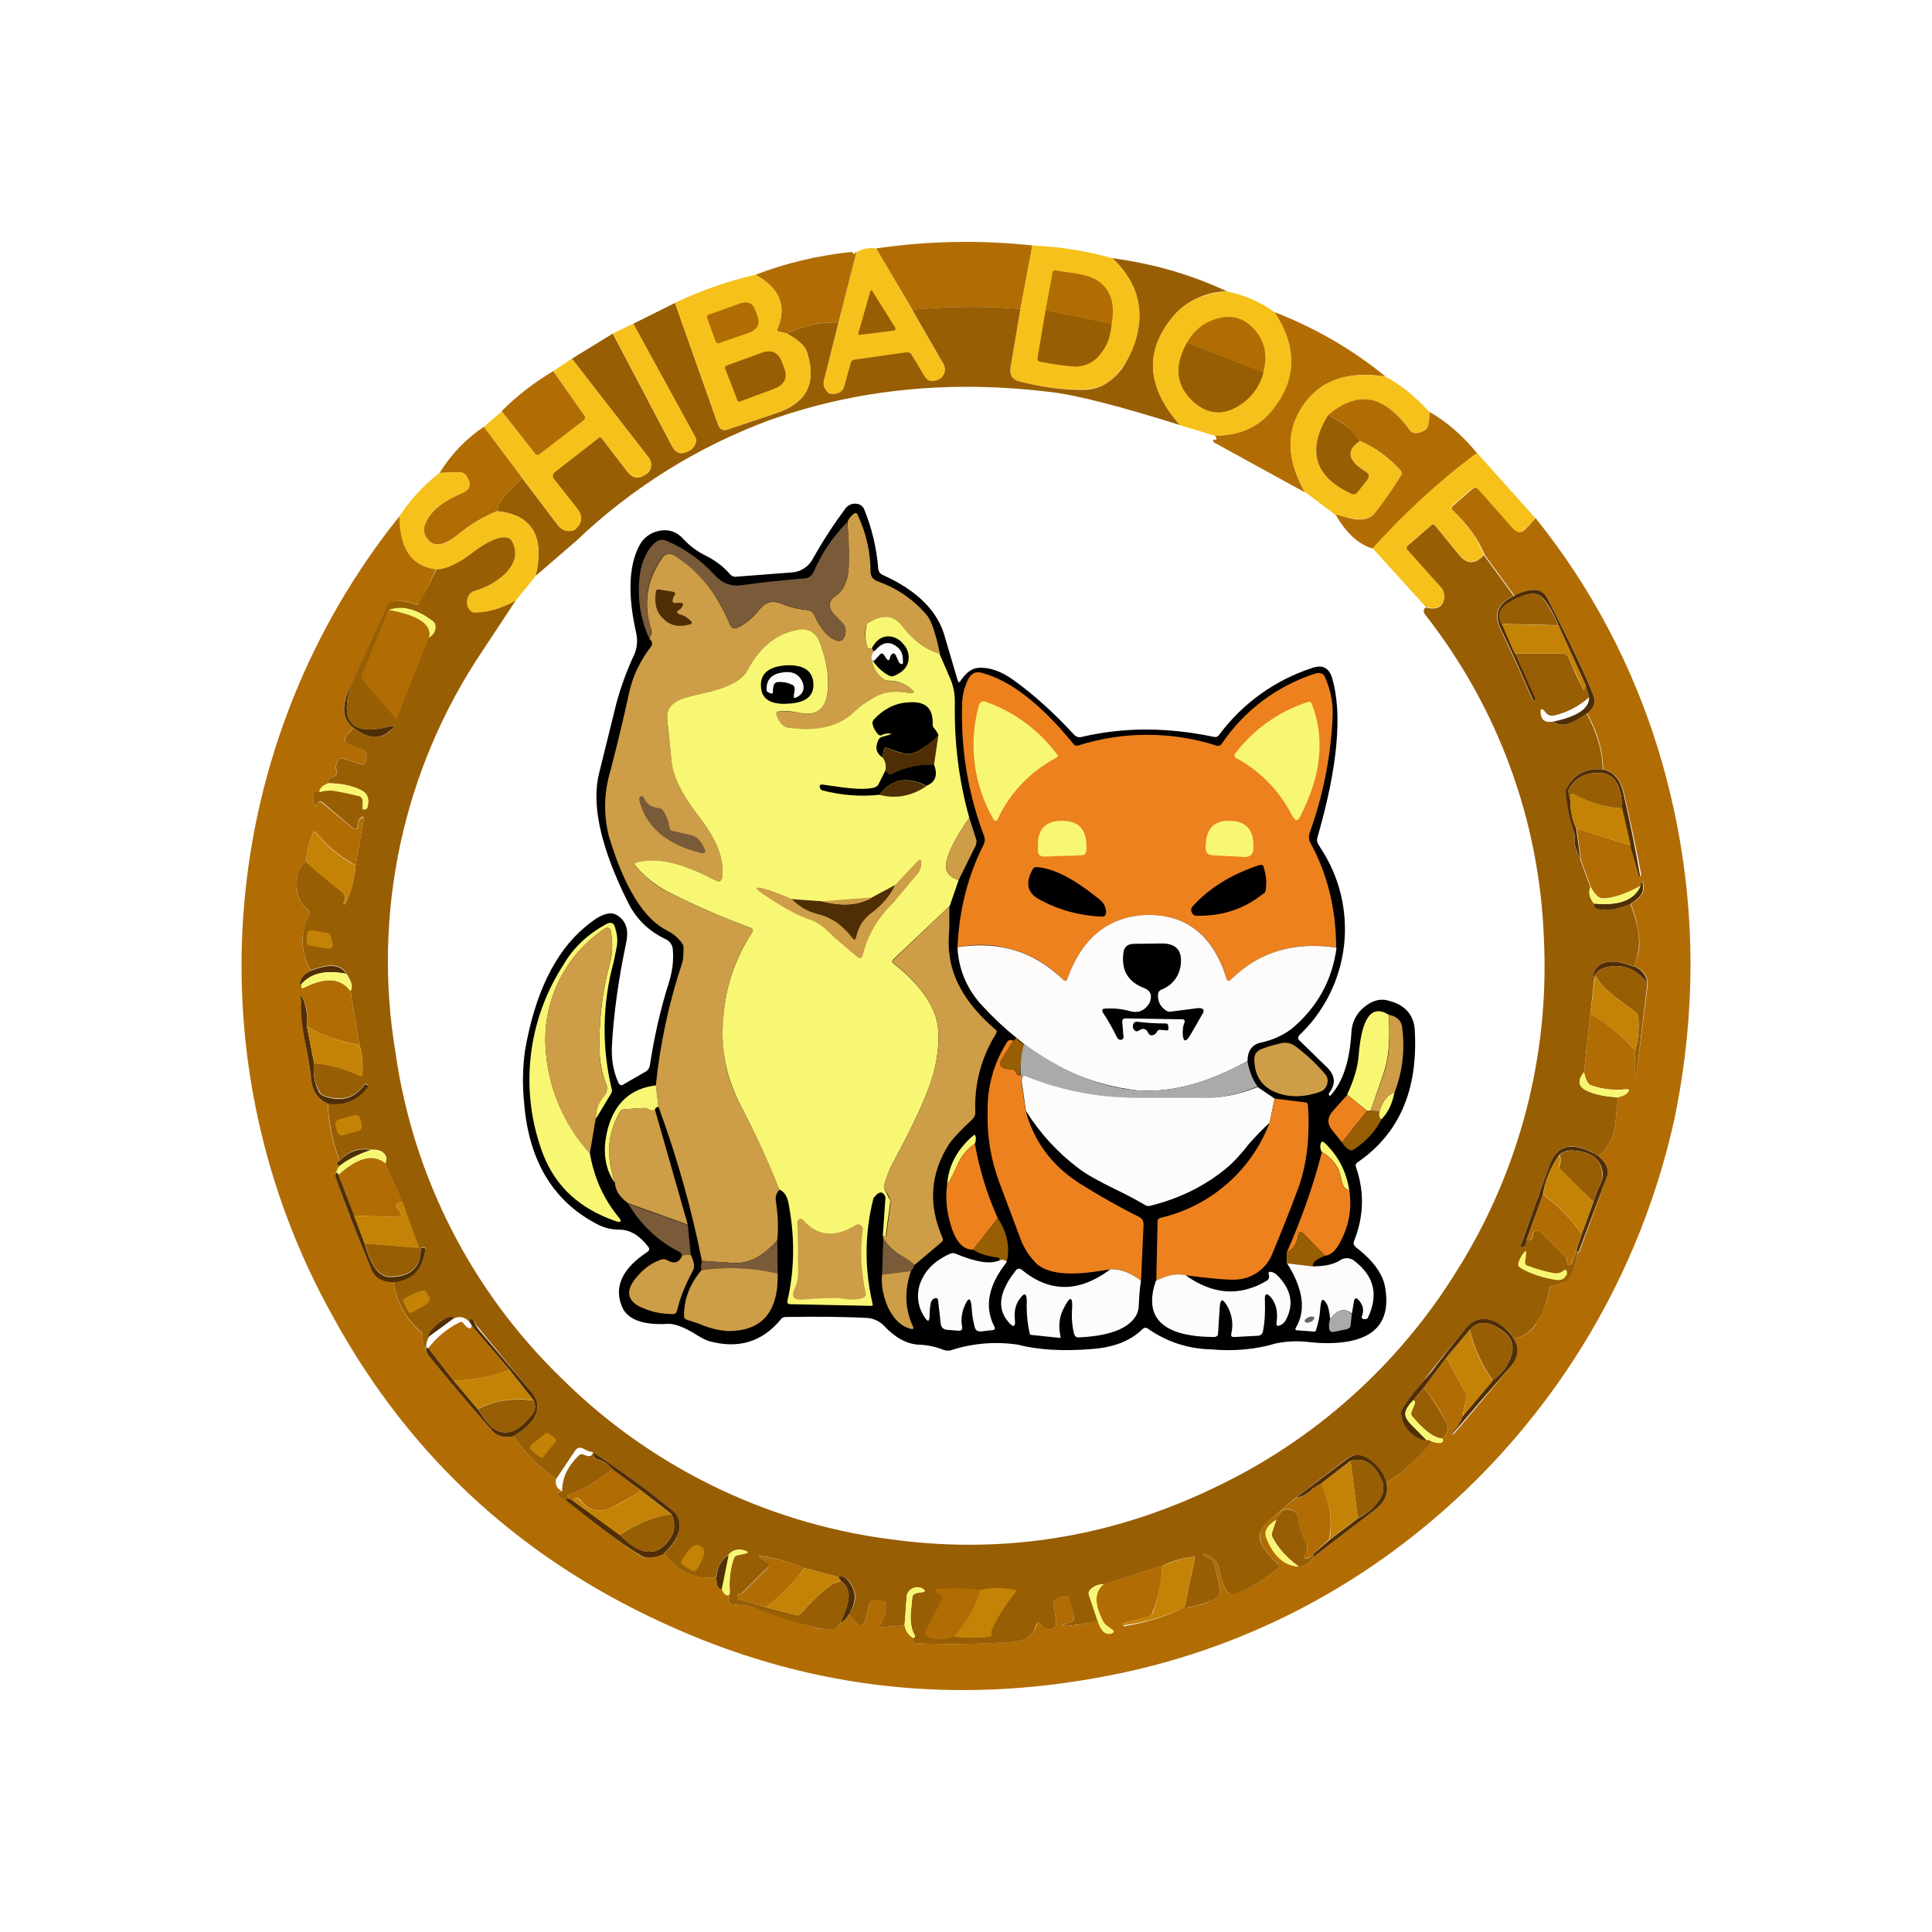 <svg width="24" height="24" viewBox="0 0 24 24" fill="none" xmlns="http://www.w3.org/2000/svg">
<rect x="0" y="0" width="24" height="24" fill="#808080" stroke="none"/>
<g clip-path="url(#clip0_328_30913)">
<path d="M24 0H0V24H24V0Z" fill="white"/>
<path d="M12.825 3.049L12.677 3.838C12.232 3.801 11.782 3.806 11.333 3.848L10.883 3.086C11.534 2.991 12.179 2.98 12.825 3.049Z" fill="#B16D04"/>
<path d="M12.825 3.049C13.174 3.065 13.502 3.118 13.819 3.208C14.079 3.451 14.19 3.731 14.147 4.044C14.121 4.245 14.052 4.425 13.936 4.573C13.809 4.753 13.65 4.837 13.46 4.837C13.211 4.843 12.952 4.811 12.666 4.742C12.576 4.721 12.539 4.657 12.555 4.562L12.676 3.837L12.825 3.049ZM10.883 3.086L11.332 3.848L11.719 4.525C11.751 4.578 11.745 4.631 11.708 4.684C11.695 4.699 11.679 4.712 11.661 4.721C11.643 4.73 11.623 4.736 11.602 4.737C11.578 4.741 11.553 4.738 11.53 4.726C11.508 4.715 11.491 4.696 11.481 4.673L11.327 4.409C11.321 4.398 11.312 4.389 11.3 4.383C11.289 4.377 11.276 4.375 11.264 4.377L10.629 4.467C10.592 4.467 10.571 4.488 10.565 4.52L10.502 4.774C10.481 4.858 10.428 4.895 10.343 4.895C10.331 4.896 10.319 4.894 10.308 4.889C10.298 4.884 10.288 4.878 10.28 4.869C10.26 4.851 10.245 4.827 10.238 4.801C10.23 4.775 10.23 4.747 10.237 4.721L10.417 4.007L10.639 3.133C10.713 3.09 10.798 3.073 10.883 3.086Z" fill="#F6C11B"/>
<path d="M10.639 3.132L10.417 4.005C10.205 3.995 9.994 4.042 9.777 4.143L9.682 4.122C9.66 4.122 9.65 4.106 9.66 4.079C9.777 3.799 9.682 3.577 9.385 3.413C9.763 3.268 10.158 3.174 10.56 3.132C10.567 3.131 10.575 3.131 10.582 3.133C10.589 3.135 10.596 3.138 10.602 3.143V3.153C10.602 3.164 10.607 3.164 10.613 3.153C10.613 3.148 10.623 3.138 10.639 3.132Z" fill="#B16D04"/>
<path d="M15.242 3.62C15.118 3.621 14.996 3.648 14.883 3.699C14.77 3.75 14.669 3.824 14.586 3.916C14.216 4.35 14.237 4.805 14.66 5.281C13.903 5.043 13.38 4.911 13.083 4.874C11.824 4.715 10.649 4.831 9.549 5.223C8.658 5.554 7.844 6.064 7.157 6.72L6.654 7.154C6.771 6.662 6.607 6.392 6.173 6.35C6.183 6.26 6.258 6.154 6.4 6.022L6.485 5.937L6.935 6.53C6.982 6.583 7.041 6.604 7.109 6.593C7.13 6.587 7.149 6.574 7.162 6.556C7.236 6.482 7.236 6.403 7.173 6.324L6.882 5.953C6.855 5.916 6.861 5.89 6.892 5.863L7.432 5.44C7.448 5.429 7.464 5.429 7.48 5.451L7.797 5.863C7.861 5.943 7.935 5.953 8.019 5.895C8.036 5.885 8.05 5.872 8.062 5.858C8.099 5.805 8.099 5.742 8.057 5.683L7.104 4.456L7.612 4.144L8.353 5.551C8.4 5.63 8.459 5.652 8.549 5.604C8.602 5.583 8.628 5.546 8.644 5.493C8.647 5.481 8.648 5.469 8.646 5.457C8.644 5.445 8.64 5.434 8.633 5.424L7.866 4.022L8.385 3.763L8.919 5.271C8.94 5.334 8.982 5.355 9.041 5.334L9.655 5.128C10.025 5.001 10.147 4.752 10.025 4.376C10.004 4.302 9.919 4.223 9.776 4.144C9.988 4.043 10.205 3.995 10.416 4.006L10.237 4.72C10.221 4.779 10.237 4.826 10.279 4.868C10.295 4.89 10.316 4.895 10.337 4.895C10.427 4.895 10.48 4.858 10.496 4.773L10.565 4.519C10.57 4.488 10.591 4.466 10.623 4.466L11.258 4.376C11.29 4.376 11.311 4.382 11.326 4.408L11.485 4.673C11.512 4.72 11.549 4.741 11.602 4.731C11.622 4.73 11.642 4.725 11.66 4.715C11.678 4.706 11.694 4.694 11.707 4.678C11.745 4.625 11.75 4.577 11.718 4.519L11.332 3.847C11.781 3.805 12.231 3.8 12.676 3.837L12.554 4.562C12.538 4.657 12.575 4.72 12.671 4.741C12.951 4.81 13.21 4.847 13.464 4.842C13.649 4.842 13.808 4.752 13.94 4.577C14.046 4.419 14.12 4.244 14.147 4.048C14.189 3.731 14.078 3.45 13.819 3.207C14.321 3.276 14.792 3.408 15.242 3.62Z" fill="#985E04"/>
<path d="M13.804 4.021L12.989 3.852L13.073 3.397C13.073 3.365 13.095 3.354 13.126 3.36C13.158 3.37 13.216 3.376 13.29 3.386C13.449 3.407 13.555 3.439 13.618 3.476C13.793 3.582 13.857 3.767 13.809 4.021H13.804Z" fill="#B16D04"/>
<path d="M9.385 3.413C9.681 3.571 9.776 3.799 9.66 4.079C9.649 4.106 9.66 4.116 9.681 4.122L9.776 4.143C9.919 4.222 10.004 4.302 10.025 4.376C10.147 4.746 10.025 5 9.655 5.127L9.041 5.333C8.983 5.354 8.94 5.333 8.919 5.27L8.385 3.762C8.708 3.608 9.041 3.492 9.385 3.413Z" fill="#F6C11B"/>
<path d="M10.665 4.132L10.808 3.63C10.814 3.598 10.83 3.598 10.845 3.63L11.12 4.069C11.131 4.09 11.12 4.101 11.105 4.106L10.687 4.159C10.665 4.164 10.66 4.159 10.665 4.132Z" fill="#985E04"/>
<path d="M15.242 3.62C15.464 3.668 15.665 3.752 15.84 3.885C16.109 4.303 16.109 4.694 15.84 5.059C15.66 5.297 15.411 5.414 15.094 5.414L14.659 5.282C14.236 4.805 14.21 4.35 14.585 3.916C14.739 3.737 14.956 3.641 15.242 3.62Z" fill="#F6C11B"/>
<path d="M8.787 3.959C8.776 3.932 8.787 3.911 8.813 3.906L9.184 3.773C9.284 3.736 9.353 3.763 9.385 3.858L9.411 3.932C9.443 4.027 9.411 4.091 9.305 4.133L8.94 4.26C8.914 4.271 8.898 4.26 8.887 4.234L8.787 3.959Z" fill="#B16D04"/>
<path d="M12.989 3.852L13.809 4.021C13.798 4.17 13.756 4.297 13.666 4.402C13.625 4.456 13.571 4.498 13.508 4.524C13.446 4.55 13.379 4.559 13.312 4.551C13.178 4.538 13.046 4.519 12.915 4.492C12.893 4.487 12.888 4.471 12.888 4.45L12.989 3.852Z" fill="#985E04"/>
<path d="M17.211 4.677C16.682 4.598 16.317 4.757 16.116 5.164C15.978 5.439 16.01 5.757 16.211 6.117L15.084 5.498C15.073 5.492 15.068 5.482 15.073 5.471C15.073 5.461 15.079 5.455 15.089 5.461C15.105 5.471 15.111 5.461 15.111 5.445C15.108 5.433 15.102 5.422 15.095 5.413C15.412 5.413 15.661 5.296 15.835 5.058C16.11 4.693 16.11 4.302 15.835 3.878C16.338 4.074 16.798 4.339 17.211 4.677Z" fill="#B16D04"/>
<path d="M15.693 4.625L14.746 4.255C14.825 4.112 14.941 4.016 15.084 3.969C15.28 3.9 15.444 3.942 15.576 4.085C15.709 4.228 15.751 4.413 15.693 4.625Z" fill="#B16D04"/>
<path d="M7.867 4.021L8.634 5.423C8.645 5.444 8.65 5.465 8.645 5.491C8.638 5.517 8.627 5.54 8.61 5.56C8.594 5.581 8.573 5.597 8.549 5.608C8.465 5.65 8.401 5.629 8.354 5.55L7.613 4.142L7.867 4.021Z" fill="#F6C11B"/>
<path d="M14.745 4.255L15.697 4.625C15.655 4.779 15.576 4.9 15.454 4.996C15.232 5.165 15.025 5.165 14.83 4.996C14.607 4.795 14.581 4.551 14.745 4.255ZM9.009 4.567L9.014 4.546L9.448 4.387C9.581 4.334 9.671 4.377 9.713 4.498L9.739 4.567C9.792 4.694 9.745 4.779 9.612 4.832L9.184 4.99C9.173 4.99 9.168 4.99 9.163 4.98L9.004 4.567H9.009Z" fill="#985E04"/>
<path d="M7.105 4.455L8.057 5.683C8.1 5.741 8.1 5.799 8.057 5.857C8.047 5.871 8.035 5.884 8.02 5.894C7.936 5.953 7.862 5.947 7.798 5.863L7.481 5.45C7.465 5.429 7.449 5.429 7.433 5.445L6.893 5.863C6.862 5.889 6.856 5.915 6.883 5.953L7.174 6.323C7.237 6.402 7.237 6.482 7.169 6.556C7.154 6.574 7.133 6.587 7.11 6.593C7.078 6.602 7.044 6.601 7.013 6.589C6.981 6.578 6.954 6.557 6.936 6.529L6.486 5.937L6.01 5.302L6.232 5.111L6.65 5.635C6.666 5.651 6.682 5.656 6.703 5.635L7.248 5.222C7.274 5.201 7.274 5.18 7.258 5.159L6.872 4.609L7.105 4.455Z" fill="#F6C11B"/>
<path d="M6.872 4.61L7.258 5.16C7.274 5.181 7.274 5.202 7.247 5.224L6.702 5.642C6.681 5.658 6.665 5.652 6.649 5.636L6.231 5.107C6.427 4.911 6.644 4.747 6.872 4.61Z" fill="#B16D04"/>
<path d="M17.21 4.677C17.406 4.783 17.581 4.926 17.75 5.111V5.164C17.755 5.243 17.75 5.296 17.718 5.323C17.701 5.341 17.679 5.356 17.656 5.366C17.632 5.376 17.607 5.381 17.581 5.381C17.568 5.382 17.556 5.379 17.545 5.374C17.533 5.368 17.524 5.36 17.517 5.349C17.411 5.201 17.305 5.09 17.189 5.032C16.967 4.905 16.739 4.947 16.501 5.159C16.232 5.592 16.327 5.92 16.787 6.132C16.814 6.148 16.84 6.137 16.861 6.116L16.983 5.958C17.015 5.92 17.009 5.883 16.967 5.857C16.739 5.719 16.718 5.592 16.893 5.476C17.089 5.566 17.258 5.688 17.395 5.846C17.417 5.868 17.417 5.889 17.401 5.91C17.305 6.069 17.2 6.227 17.073 6.381C17.009 6.455 16.893 6.471 16.718 6.423L16.591 6.397L16.21 6.111C16.009 5.756 15.978 5.439 16.115 5.159C16.316 4.756 16.681 4.598 17.205 4.677H17.21Z" fill="#F6C11B"/>
<path d="M17.75 5.112C17.972 5.239 18.173 5.413 18.348 5.63C17.877 5.979 17.448 6.376 17.052 6.815C16.877 6.762 16.724 6.625 16.591 6.392L16.718 6.424C16.893 6.477 17.009 6.456 17.073 6.381C17.2 6.223 17.306 6.064 17.401 5.911C17.417 5.889 17.417 5.868 17.401 5.847C17.258 5.688 17.089 5.561 16.893 5.477C16.794 5.335 16.656 5.225 16.496 5.159C16.739 4.948 16.972 4.905 17.184 5.027C17.3 5.09 17.412 5.202 17.517 5.35C17.533 5.371 17.554 5.381 17.581 5.381C17.634 5.381 17.681 5.36 17.718 5.329C17.745 5.297 17.755 5.244 17.755 5.17V5.112H17.75Z" fill="#B16D04"/>
<path d="M16.502 5.16C16.681 5.245 16.814 5.351 16.893 5.478C16.718 5.594 16.739 5.721 16.967 5.859C17.009 5.885 17.015 5.922 16.983 5.964L16.861 6.118C16.84 6.139 16.814 6.15 16.787 6.134C16.327 5.922 16.232 5.594 16.496 5.16H16.502Z" fill="#985E04"/>
<path d="M6.01 5.302L6.486 5.937L6.402 6.022C6.259 6.154 6.185 6.26 6.174 6.35C6.005 6.419 5.857 6.509 5.724 6.614C5.513 6.794 5.37 6.81 5.29 6.667C5.278 6.647 5.27 6.624 5.268 6.6C5.265 6.577 5.267 6.553 5.274 6.53C5.322 6.382 5.454 6.255 5.687 6.149L5.745 6.122C5.841 6.08 5.857 6.017 5.798 5.921C5.788 5.903 5.772 5.888 5.753 5.879C5.735 5.869 5.713 5.866 5.692 5.868L5.46 5.874C5.603 5.646 5.788 5.45 6.01 5.302Z" fill="#B16D04"/>
<path d="M18.353 5.631L19.073 6.436L18.946 6.573C18.893 6.626 18.84 6.626 18.792 6.573L18.353 6.076C18.332 6.049 18.311 6.049 18.285 6.07L18.041 6.282C18.02 6.303 18.02 6.319 18.041 6.335C18.226 6.515 18.358 6.695 18.433 6.891C18.327 7.007 18.221 7.007 18.126 6.891L17.824 6.52C17.813 6.51 17.798 6.504 17.787 6.52L17.485 6.779C17.47 6.79 17.47 6.806 17.485 6.822L17.893 7.282C17.946 7.335 17.956 7.399 17.93 7.467C17.903 7.547 17.824 7.573 17.713 7.541L17.052 6.811C17.448 6.372 17.877 5.975 18.348 5.626L18.353 5.631ZM6.173 6.351C6.607 6.393 6.771 6.663 6.654 7.155L6.406 7.462C6.226 7.568 6.051 7.61 5.898 7.61C5.885 7.611 5.873 7.608 5.862 7.602C5.851 7.597 5.841 7.589 5.834 7.578C5.786 7.515 5.781 7.457 5.829 7.388C5.841 7.368 5.86 7.354 5.882 7.346C6.04 7.298 6.173 7.224 6.273 7.129C6.4 7.002 6.432 6.869 6.363 6.732C6.357 6.718 6.348 6.706 6.336 6.697C6.324 6.687 6.309 6.681 6.294 6.679C6.199 6.663 6.056 6.721 5.871 6.864L5.755 6.949C5.638 7.028 5.527 7.07 5.416 7.076C5.109 7.033 4.956 6.811 4.961 6.414C5.099 6.203 5.263 6.028 5.458 5.875L5.697 5.864C5.718 5.862 5.74 5.866 5.759 5.877C5.777 5.887 5.793 5.903 5.802 5.922C5.855 6.012 5.839 6.081 5.749 6.123L5.686 6.15C5.453 6.256 5.316 6.383 5.273 6.531C5.263 6.584 5.268 6.626 5.289 6.668C5.368 6.811 5.517 6.795 5.723 6.615C5.855 6.51 6.009 6.42 6.173 6.351Z" fill="#F6C11B"/>
<path d="M19.074 6.434C19.763 7.29 20.282 8.271 20.603 9.323C21.053 10.81 21.121 12.328 20.804 13.884C20.331 16.051 19.081 17.971 17.29 19.281C16.229 20.058 15.007 20.586 13.714 20.826C11.878 21.175 10.116 20.985 8.422 20.244C6.533 19.424 5.105 18.127 4.136 16.355C3.269 14.804 2.884 13.029 3.031 11.258C3.178 9.486 3.85 7.799 4.962 6.413C4.962 6.815 5.11 7.032 5.417 7.074L5.216 7.487C5.2 7.513 5.184 7.518 5.158 7.508C5.067 7.464 4.964 7.454 4.867 7.481C4.855 7.485 4.844 7.491 4.835 7.499C4.826 7.508 4.819 7.518 4.814 7.529L4.359 8.508C4.232 8.762 4.248 8.937 4.396 9.042C4.352 9.077 4.316 9.12 4.29 9.169C4.274 9.196 4.285 9.217 4.311 9.222L4.512 9.318C4.544 9.328 4.554 9.349 4.554 9.381L4.544 9.455C4.539 9.492 4.517 9.508 4.48 9.492L4.258 9.423C4.232 9.413 4.216 9.423 4.2 9.444C4.186 9.463 4.177 9.485 4.174 9.508C4.17 9.531 4.172 9.555 4.179 9.577C4.195 9.608 4.179 9.63 4.142 9.646C4.089 9.661 4.068 9.688 4.078 9.73C4.004 9.757 3.967 9.799 3.972 9.841C3.898 9.826 3.872 9.878 3.904 9.989C3.909 10.027 3.925 10.027 3.935 9.989L3.946 9.974C3.962 9.952 3.983 9.952 4.004 9.974L4.359 10.27C4.422 10.323 4.454 10.307 4.449 10.222C4.449 10.201 4.459 10.18 4.48 10.169C4.512 10.138 4.523 10.143 4.517 10.185L4.417 10.752L4.369 10.72C4.198 10.623 4.047 10.494 3.925 10.339C3.914 10.323 3.904 10.323 3.893 10.339C3.84 10.455 3.808 10.577 3.803 10.709C3.708 10.778 3.671 10.905 3.692 11.08C3.703 11.164 3.745 11.238 3.83 11.307C3.851 11.323 3.851 11.339 3.845 11.36C3.724 11.598 3.729 11.831 3.861 12.058C3.782 12.095 3.734 12.148 3.724 12.217C3.724 12.228 3.729 12.233 3.75 12.223L3.745 12.249C3.745 12.275 3.756 12.281 3.777 12.27C4.041 12.133 4.237 12.148 4.353 12.312L4.465 12.979C4.235 12.945 4.015 12.867 3.814 12.752C3.824 12.635 3.814 12.529 3.777 12.434C3.74 12.344 3.729 12.349 3.74 12.445L3.756 12.624C3.766 12.767 3.777 12.878 3.793 12.953C3.824 13.106 3.845 13.254 3.867 13.408C3.883 13.561 3.951 13.662 4.073 13.709C4.078 13.947 4.126 14.185 4.221 14.424C4.195 14.429 4.184 14.445 4.189 14.471C4.189 14.471 4.189 14.482 4.2 14.487L4.221 14.482C4.202 14.505 4.187 14.532 4.179 14.561C4.163 14.577 4.163 14.593 4.168 14.614C4.274 14.932 4.422 15.312 4.607 15.752C4.66 15.868 4.75 15.926 4.888 15.926C4.925 16.175 5.036 16.381 5.226 16.545C5.242 16.561 5.253 16.577 5.248 16.598C5.242 16.657 5.258 16.715 5.295 16.768C5.295 16.794 5.306 16.821 5.322 16.836C5.581 17.154 5.84 17.466 6.115 17.773C6.168 17.842 6.258 17.863 6.38 17.842C6.523 18.043 6.697 18.223 6.909 18.371C6.893 18.439 6.914 18.492 6.983 18.524C6.899 18.54 6.914 18.577 7.036 18.635C7.444 18.969 7.75 19.196 7.951 19.323C8.026 19.366 8.126 19.36 8.248 19.297C8.428 19.53 8.645 19.625 8.899 19.593C8.899 19.699 8.925 19.752 8.967 19.731C8.978 19.773 8.994 19.799 9.02 19.81C9.041 19.826 9.057 19.821 9.057 19.789V19.699C9.073 19.757 9.068 19.815 9.052 19.873C9.041 19.905 9.052 19.927 9.084 19.927L9.174 19.937C9.258 19.942 9.317 19.953 9.354 19.963C9.84 20.138 10.147 20.228 10.269 20.244C10.359 20.244 10.417 20.217 10.438 20.159C10.481 20.138 10.518 20.106 10.544 20.053L10.639 20.159C10.692 20.212 10.724 20.212 10.745 20.133L10.804 19.921C10.807 19.91 10.813 19.901 10.822 19.894C10.83 19.886 10.84 19.881 10.851 19.879C10.889 19.865 10.93 19.865 10.967 19.879C10.989 19.889 10.994 19.905 10.999 19.921C11.008 19.967 11.006 20.014 10.994 20.058C10.982 20.103 10.96 20.145 10.931 20.18C10.909 20.201 10.915 20.212 10.946 20.212L11.237 20.191C11.253 20.265 11.29 20.313 11.343 20.35L11.354 20.376C11.359 20.403 11.375 20.413 11.396 20.413C11.761 20.429 12.147 20.424 12.56 20.397C12.735 20.387 12.835 20.318 12.878 20.186C12.883 20.149 12.899 20.143 12.925 20.17L12.952 20.202C12.968 20.217 12.989 20.233 13.01 20.238C13.042 20.244 13.073 20.238 13.095 20.217C13.104 20.21 13.111 20.2 13.116 20.189C13.12 20.178 13.122 20.166 13.121 20.154L13.089 19.916C13.089 19.884 13.1 19.863 13.132 19.858L13.222 19.826C13.258 19.815 13.285 19.826 13.296 19.868L13.343 20.08C13.343 20.112 13.338 20.133 13.306 20.143L13.243 20.17C13.19 20.186 13.19 20.196 13.243 20.196C13.37 20.191 13.497 20.17 13.634 20.128C13.661 20.207 13.687 20.26 13.729 20.286C13.751 20.297 13.783 20.302 13.809 20.286C13.841 20.276 13.846 20.265 13.814 20.244L13.761 20.202C13.739 20.189 13.721 20.171 13.708 20.149C13.592 19.932 13.592 19.778 13.708 19.678L14.438 19.45C14.433 19.651 14.391 19.847 14.317 20.032C14.314 20.045 14.307 20.057 14.298 20.066C14.288 20.075 14.277 20.082 14.264 20.085L13.962 20.165C13.952 20.17 13.947 20.18 13.952 20.191L13.967 20.202C14.238 20.154 14.486 20.08 14.708 19.969C14.814 19.969 14.931 19.937 15.058 19.879C15.142 19.847 15.174 19.784 15.148 19.694L15.089 19.445C15.084 19.422 15.071 19.401 15.052 19.387L14.968 19.328C14.936 19.302 14.936 19.297 14.978 19.307C15.068 19.339 15.121 19.392 15.137 19.466C15.153 19.551 15.179 19.641 15.216 19.731C15.248 19.794 15.296 19.815 15.364 19.784C15.555 19.715 15.724 19.609 15.878 19.477C15.893 19.461 15.893 19.445 15.878 19.429C15.796 19.364 15.727 19.283 15.677 19.191C15.624 19.085 15.65 18.979 15.772 18.879L16.1 18.604C16.177 18.593 16.248 18.555 16.301 18.498C16.317 18.477 16.354 18.456 16.407 18.434C16.519 18.645 16.556 18.887 16.513 19.122L16.312 19.307C16.294 19.326 16.272 19.34 16.248 19.35C16.19 19.366 16.179 19.35 16.211 19.297C16.243 19.26 16.248 19.223 16.227 19.18C16.174 19.085 16.142 18.974 16.121 18.852C16.116 18.799 16.079 18.762 16.021 18.747C15.962 18.741 15.915 18.762 15.888 18.815L15.857 18.879C15.74 18.948 15.698 19.027 15.735 19.112C15.825 19.334 15.957 19.45 16.132 19.456C16.195 19.471 16.264 19.424 16.333 19.328L17.079 18.757C17.206 18.662 17.253 18.545 17.222 18.419C17.433 18.286 17.619 18.117 17.783 17.905C17.894 17.942 17.941 17.926 17.92 17.868C17.989 17.815 18.005 17.746 17.962 17.662C17.886 17.512 17.794 17.37 17.687 17.239L17.968 16.868L18.206 17.302C18.222 17.323 18.222 17.35 18.216 17.371L18.169 17.593C18.144 17.671 18.1 17.742 18.042 17.799V17.815H18.058L18.772 16.969C18.867 16.852 18.878 16.741 18.804 16.625C18.857 16.618 18.907 16.601 18.953 16.573C18.998 16.546 19.038 16.509 19.068 16.466C19.174 16.302 19.232 16.148 19.243 16.021C19.243 16 19.259 15.985 19.28 15.974L19.428 15.932C19.451 15.922 19.469 15.905 19.481 15.884C19.55 15.778 19.587 15.672 19.603 15.561H19.608L19.619 15.55L19.962 14.619C19.994 14.535 19.962 14.45 19.857 14.36C19.984 14.254 20.052 14.117 20.068 13.937L20.1 13.63C20.169 13.614 20.206 13.593 20.227 13.561C20.243 13.54 20.232 13.529 20.206 13.529C20.052 13.55 19.904 13.529 19.762 13.482C19.73 13.471 19.698 13.418 19.677 13.318L19.756 12.593C19.968 12.714 20.148 12.863 20.312 13.048V13.307C20.312 13.434 20.317 13.434 20.333 13.307L20.471 12.212C20.455 12.106 20.391 12.032 20.296 12C20.365 11.863 20.381 11.714 20.349 11.556C20.333 11.45 20.301 11.334 20.259 11.228C20.365 11.164 20.418 11.101 20.418 11.037C20.412 10.931 20.402 10.926 20.386 11C20.201 11.106 20.042 11.159 19.91 11.159C19.867 11.164 19.814 11.117 19.762 11.021L19.64 10.688L19.587 10.291L20.259 10.503L20.365 10.873C20.365 10.889 20.37 10.889 20.381 10.884L20.386 10.857C20.322 10.519 20.248 10.175 20.169 9.836C20.127 9.677 20.042 9.582 19.915 9.556C19.91 9.318 19.841 9.079 19.714 8.862C19.804 8.794 19.83 8.72 19.793 8.635C19.703 8.402 19.518 8 19.227 7.439C19.21 7.401 19.182 7.37 19.145 7.35C19.109 7.33 19.067 7.322 19.026 7.328C18.951 7.337 18.879 7.363 18.814 7.402L18.444 6.894C18.365 6.698 18.232 6.518 18.047 6.339C18.026 6.323 18.026 6.307 18.047 6.286L18.291 6.074C18.317 6.053 18.343 6.053 18.359 6.074L18.799 6.571C18.851 6.624 18.904 6.624 18.952 6.571L19.079 6.434H19.074Z" fill="#B16D04"/>
<path d="M11.899 8.455C11.909 8.482 11.92 8.482 11.931 8.46C11.999 8.355 12.073 8.302 12.153 8.296C12.29 8.286 12.438 8.339 12.586 8.445C12.851 8.635 13.105 8.868 13.343 9.127C13.37 9.154 13.396 9.164 13.438 9.154C13.957 9.032 14.497 9.032 15.079 9.154C15.105 9.159 15.126 9.154 15.142 9.132C15.433 8.738 15.84 8.446 16.306 8.296C16.428 8.254 16.513 8.296 16.55 8.429C16.677 8.868 16.619 9.529 16.364 10.408C16.359 10.429 16.359 10.455 16.37 10.476L16.401 10.529C16.64 10.887 16.744 11.317 16.696 11.744C16.648 12.171 16.45 12.568 16.137 12.863C16.121 12.889 16.121 12.91 16.148 12.931L16.491 13.265C16.587 13.365 16.597 13.466 16.508 13.582V13.604L16.523 13.614C16.682 13.445 16.767 13.18 16.788 12.82C16.791 12.763 16.805 12.706 16.831 12.654C16.856 12.602 16.892 12.556 16.936 12.519C17.042 12.429 17.148 12.397 17.259 12.434C17.465 12.487 17.571 12.619 17.576 12.82C17.613 13.551 17.375 14.09 16.862 14.44C16.841 14.455 16.835 14.476 16.846 14.503C16.952 14.81 16.941 15.117 16.82 15.418C16.809 15.45 16.82 15.471 16.841 15.492C17.063 15.662 17.19 15.836 17.211 16.021C17.28 16.487 17.005 16.709 16.391 16.683L16.264 16.672C16.127 16.655 15.987 16.66 15.851 16.688C15.603 16.762 15.333 16.789 15.042 16.762C14.763 16.757 14.492 16.668 14.264 16.508C14.238 16.487 14.216 16.492 14.195 16.508C14.052 16.651 13.846 16.736 13.576 16.757C13.206 16.789 12.888 16.768 12.645 16.704C12.361 16.661 12.071 16.687 11.798 16.778C11.772 16.778 11.745 16.778 11.719 16.768C11.623 16.729 11.521 16.708 11.417 16.704C11.269 16.699 11.121 16.619 10.978 16.466C10.948 16.435 10.911 16.411 10.871 16.395C10.831 16.378 10.789 16.37 10.745 16.371C10.433 16.355 10.11 16.355 9.761 16.36C9.735 16.36 9.708 16.371 9.698 16.392C9.465 16.672 9.168 16.762 8.798 16.657C8.751 16.641 8.687 16.604 8.602 16.551C8.475 16.477 8.375 16.445 8.306 16.445C7.978 16.466 7.777 16.387 7.719 16.212C7.629 15.974 7.74 15.752 8.036 15.556C8.068 15.535 8.073 15.514 8.052 15.487C7.946 15.35 7.83 15.275 7.692 15.275C7.597 15.275 7.518 15.254 7.449 15.223C6.883 14.942 6.571 14.434 6.512 13.709C6.488 13.487 6.492 13.264 6.523 13.043C6.645 12.344 6.893 11.831 7.264 11.519C7.449 11.36 7.581 11.307 7.676 11.376C7.777 11.445 7.809 11.55 7.782 11.693C7.682 12.169 7.623 12.593 7.602 12.984C7.592 13.154 7.618 13.312 7.687 13.461C7.703 13.482 7.724 13.487 7.745 13.471L8.02 13.312C8.035 13.304 8.047 13.293 8.056 13.279C8.065 13.265 8.071 13.249 8.073 13.233C8.126 12.889 8.2 12.55 8.306 12.217C8.348 12.085 8.37 11.947 8.359 11.81C8.36 11.78 8.351 11.75 8.335 11.725C8.319 11.7 8.296 11.679 8.269 11.667C8.047 11.561 7.888 11.402 7.787 11.18L7.735 11.074C7.449 10.46 7.348 9.968 7.444 9.598L7.66 8.725C7.717 8.518 7.792 8.316 7.883 8.122C7.915 8.041 7.922 7.953 7.904 7.868C7.798 7.402 7.809 7.042 7.936 6.788C7.989 6.683 8.079 6.614 8.195 6.593C8.311 6.571 8.412 6.608 8.491 6.698C8.565 6.778 8.65 6.841 8.74 6.889C8.872 6.952 8.983 7.032 9.073 7.138C9.094 7.159 9.121 7.169 9.147 7.164L9.835 7.111C9.891 7.108 9.944 7.09 9.991 7.059C10.037 7.029 10.075 6.986 10.1 6.937C10.227 6.709 10.364 6.503 10.502 6.317C10.518 6.295 10.54 6.278 10.565 6.267C10.59 6.257 10.618 6.254 10.645 6.259C10.665 6.261 10.684 6.268 10.7 6.281C10.716 6.293 10.728 6.309 10.735 6.328C10.83 6.556 10.888 6.804 10.909 7.053C10.909 7.095 10.93 7.127 10.967 7.143C11.391 7.333 11.655 7.593 11.74 7.921L11.899 8.46V8.455Z" fill="black"/>
<path d="M11.671 8.123C11.513 8.08 11.354 7.964 11.2 7.768C11.105 7.647 10.973 7.631 10.809 7.726C10.796 7.732 10.784 7.74 10.775 7.751C10.765 7.762 10.759 7.775 10.756 7.789C10.74 7.873 10.748 7.959 10.777 8.038C10.783 8.054 10.793 8.065 10.814 8.059C10.825 8.059 10.83 8.049 10.835 8.043C10.835 8.08 10.851 8.096 10.873 8.08C10.83 8.118 10.819 8.16 10.835 8.218C10.857 8.313 10.904 8.382 10.973 8.435C10.994 8.451 11.015 8.456 11.036 8.456C11.142 8.461 11.222 8.488 11.285 8.53C11.391 8.599 11.375 8.625 11.259 8.604C11.111 8.578 10.967 8.604 10.835 8.673C10.751 8.726 10.677 8.779 10.608 8.848C10.412 9.033 10.132 9.096 9.782 9.038C9.735 9.028 9.692 8.985 9.655 8.906C9.634 8.858 9.645 8.837 9.692 8.837C9.777 8.837 9.856 8.837 9.941 8.858C10.153 8.901 10.274 8.795 10.285 8.546C10.296 8.377 10.264 8.197 10.195 8.006C10.142 7.848 10.026 7.795 9.856 7.837C9.613 7.895 9.428 8.065 9.285 8.329C9.216 8.461 9.02 8.557 8.703 8.62L8.555 8.657C8.359 8.705 8.269 8.8 8.29 8.948L8.343 9.456C8.37 9.657 8.481 9.885 8.682 10.144C8.904 10.419 8.999 10.673 8.973 10.901C8.962 10.954 8.941 10.964 8.893 10.938L8.867 10.927C8.465 10.716 8.142 10.647 7.909 10.716C7.883 10.721 7.878 10.737 7.893 10.753C8.015 10.901 8.153 11.012 8.301 11.081C8.634 11.25 8.978 11.398 9.333 11.53C9.354 11.541 9.359 11.557 9.348 11.578C9.137 11.89 9.02 12.234 8.989 12.615C8.952 13.017 9.015 13.377 9.184 13.7C9.37 14.054 9.539 14.414 9.682 14.779C9.663 14.799 9.649 14.824 9.641 14.851C9.634 14.877 9.633 14.905 9.64 14.933C9.666 15.107 9.671 15.266 9.655 15.409C9.475 15.61 9.296 15.7 9.116 15.689L8.719 15.663C8.59 15.011 8.409 14.371 8.179 13.747L8.147 13.483C8.2 12.964 8.31 12.453 8.475 11.959C8.486 11.922 8.491 11.864 8.491 11.784C8.493 11.762 8.487 11.74 8.475 11.721C8.428 11.653 8.364 11.599 8.29 11.562C7.994 11.414 7.756 11.022 7.565 10.393C7.494 10.119 7.502 9.831 7.587 9.562C7.666 9.25 7.745 8.932 7.814 8.61C7.856 8.409 7.946 8.218 8.089 8.028C8.094 8.022 8.097 8.015 8.099 8.008C8.101 8 8.101 7.993 8.1 7.985C8.095 7.966 8.084 7.949 8.068 7.938L8.089 7.885C8.096 7.864 8.096 7.842 8.089 7.821C7.989 7.498 8.036 7.202 8.221 6.938C8.264 6.874 8.317 6.863 8.38 6.901C8.666 7.07 8.899 7.356 9.068 7.758C9.089 7.805 9.121 7.816 9.169 7.795C9.274 7.742 9.364 7.662 9.438 7.567C9.513 7.477 9.597 7.456 9.703 7.498C9.809 7.541 9.915 7.567 10.026 7.578C10.045 7.579 10.064 7.586 10.08 7.597C10.096 7.608 10.108 7.623 10.116 7.641C10.19 7.805 10.274 7.906 10.37 7.948C10.433 7.98 10.476 7.959 10.497 7.89C10.512 7.837 10.507 7.784 10.465 7.742L10.359 7.631C10.28 7.541 10.29 7.461 10.391 7.393C10.497 7.319 10.55 7.17 10.544 6.953V6.832L10.528 6.482C10.544 6.442 10.572 6.406 10.608 6.382C10.629 6.366 10.645 6.371 10.655 6.398C10.761 6.625 10.814 6.858 10.814 7.096C10.814 7.16 10.846 7.202 10.909 7.223C11.153 7.313 11.354 7.451 11.518 7.647C11.571 7.715 11.624 7.869 11.677 8.123H11.671Z" fill="#CD9D47"/>
<path d="M10.523 6.481C10.543 6.638 10.55 6.795 10.544 6.952C10.55 7.169 10.497 7.317 10.391 7.392C10.285 7.46 10.28 7.54 10.364 7.63L10.47 7.741C10.507 7.783 10.512 7.831 10.497 7.889C10.476 7.958 10.433 7.979 10.37 7.947C10.274 7.91 10.19 7.804 10.116 7.64C10.108 7.622 10.095 7.607 10.08 7.596C10.064 7.585 10.045 7.578 10.026 7.577C9.915 7.567 9.806 7.54 9.703 7.497C9.597 7.455 9.512 7.476 9.438 7.566C9.364 7.661 9.274 7.735 9.169 7.794C9.116 7.815 9.089 7.804 9.063 7.757C8.933 7.404 8.691 7.103 8.375 6.899C8.317 6.862 8.264 6.873 8.216 6.936C8.031 7.201 7.989 7.497 8.089 7.82V7.884L8.068 7.937C7.978 7.745 7.933 7.535 7.936 7.323C7.936 7.058 8.004 6.862 8.137 6.741C8.179 6.704 8.227 6.693 8.285 6.72C8.507 6.815 8.708 6.958 8.878 7.143C8.973 7.249 9.084 7.286 9.211 7.27C9.475 7.233 9.74 7.206 9.989 7.185C10.041 7.185 10.084 7.153 10.11 7.101C10.2 6.884 10.338 6.677 10.528 6.481H10.523Z" fill="#795A39"/>
<path d="M18.433 6.895L18.804 7.403C18.603 7.493 18.549 7.631 18.64 7.816C18.777 8.112 18.915 8.403 19.042 8.705L19.063 8.694C19.068 8.694 19.073 8.684 19.068 8.678L18.814 8.117H19.412C19.449 8.117 19.47 8.133 19.486 8.17C19.539 8.292 19.592 8.419 19.656 8.541C19.671 8.578 19.682 8.578 19.687 8.541L19.698 8.514L19.74 8.662C19.608 8.779 19.46 8.853 19.301 8.89C19.278 8.894 19.253 8.891 19.232 8.879C19.222 8.874 19.213 8.867 19.206 8.858C19.153 8.784 19.126 8.795 19.142 8.885C19.158 8.953 19.206 8.98 19.296 8.964C19.391 9.038 19.528 9.001 19.708 8.863C19.835 9.086 19.904 9.319 19.91 9.557C19.698 9.541 19.555 9.615 19.465 9.784C19.453 9.803 19.448 9.825 19.449 9.848C19.47 10.033 19.502 10.197 19.55 10.335C19.56 10.371 19.566 10.414 19.56 10.451C19.555 10.488 19.576 10.567 19.634 10.689L19.756 11.022C19.73 11.086 19.745 11.155 19.804 11.223C19.788 11.276 19.83 11.297 19.93 11.303C20.02 11.303 20.132 11.281 20.253 11.229C20.296 11.335 20.327 11.446 20.349 11.557C20.375 11.716 20.359 11.864 20.296 12.006C20.026 11.901 19.857 11.932 19.788 12.096C19.772 12.139 19.777 12.144 19.809 12.107L19.851 12.065C19.867 12.048 19.887 12.035 19.91 12.028C20.126 11.959 20.312 12.017 20.465 12.213L20.333 13.308C20.317 13.435 20.312 13.435 20.312 13.308V13.049C20.354 12.901 20.364 12.758 20.349 12.626C20.347 12.615 20.344 12.605 20.338 12.596C20.333 12.587 20.325 12.579 20.317 12.572C20.291 12.553 20.264 12.533 20.238 12.514C20.015 12.356 19.883 12.239 19.846 12.16C19.825 12.118 19.809 12.118 19.804 12.171L19.756 12.594L19.677 13.319C19.597 13.419 19.602 13.493 19.703 13.546C19.798 13.594 19.93 13.62 20.1 13.631L20.068 13.938C20.052 14.118 19.984 14.255 19.857 14.361C19.544 14.165 19.338 14.208 19.243 14.488L18.899 15.441C18.883 15.493 18.899 15.504 18.941 15.477C18.952 15.477 18.957 15.446 18.968 15.393C18.983 15.414 18.999 15.414 19.021 15.398C19.028 15.391 19.033 15.383 19.037 15.374C19.04 15.365 19.042 15.355 19.042 15.345C19.042 15.319 19.047 15.303 19.073 15.292C19.1 15.282 19.126 15.287 19.142 15.308L19.449 15.615C19.46 15.626 19.465 15.642 19.46 15.652C19.46 15.668 19.46 15.684 19.47 15.7C19.491 15.726 19.507 15.721 19.523 15.689L19.581 15.536L19.602 15.562C19.587 15.673 19.55 15.784 19.486 15.885C19.473 15.907 19.453 15.924 19.428 15.933L19.28 15.975C19.269 15.977 19.26 15.983 19.253 15.992C19.246 16.001 19.242 16.011 19.243 16.023C19.222 16.184 19.16 16.337 19.063 16.467C19.033 16.51 18.994 16.546 18.95 16.573C18.905 16.601 18.855 16.618 18.804 16.626C18.74 16.517 18.638 16.436 18.518 16.398C18.464 16.381 18.406 16.381 18.352 16.398C18.298 16.415 18.251 16.448 18.216 16.494C18.02 16.725 17.829 16.961 17.645 17.203C17.528 17.335 17.454 17.441 17.417 17.52C17.407 17.538 17.404 17.558 17.407 17.578C17.449 17.758 17.555 17.864 17.735 17.896C17.724 17.874 17.74 17.88 17.788 17.906C17.618 18.118 17.433 18.287 17.221 18.419C17.179 18.303 17.116 18.208 17.026 18.139C16.92 18.06 16.825 18.054 16.729 18.123L16.095 18.605L15.772 18.88C15.65 18.985 15.618 19.091 15.676 19.192C15.729 19.287 15.798 19.366 15.878 19.43C15.893 19.446 15.899 19.462 15.878 19.478C15.724 19.61 15.555 19.716 15.364 19.79C15.296 19.816 15.248 19.795 15.216 19.726C15.179 19.642 15.153 19.553 15.137 19.462C15.121 19.393 15.068 19.34 14.978 19.308C14.936 19.298 14.936 19.303 14.967 19.329L15.052 19.383C15.068 19.404 15.084 19.419 15.089 19.446L15.147 19.695C15.174 19.785 15.142 19.848 15.057 19.88C14.93 19.933 14.819 19.965 14.713 19.97L14.841 19.366C14.846 19.345 14.841 19.335 14.819 19.34C14.687 19.356 14.555 19.393 14.438 19.451L13.713 19.679C13.681 19.678 13.648 19.684 13.618 19.697C13.588 19.709 13.561 19.729 13.539 19.753C13.531 19.761 13.526 19.772 13.524 19.783C13.522 19.794 13.524 19.806 13.528 19.816L13.634 20.134C13.496 20.171 13.37 20.187 13.248 20.197C13.195 20.197 13.195 20.187 13.242 20.171L13.306 20.144C13.338 20.134 13.348 20.113 13.343 20.081L13.29 19.869C13.285 19.832 13.258 19.816 13.221 19.827L13.132 19.859C13.1 19.869 13.089 19.885 13.089 19.912L13.121 20.155C13.121 20.181 13.116 20.203 13.094 20.218C13.073 20.239 13.041 20.245 13.01 20.239C12.987 20.233 12.967 20.221 12.951 20.203L12.925 20.171C12.899 20.144 12.883 20.15 12.872 20.187C12.835 20.319 12.735 20.388 12.565 20.398C12.147 20.425 11.761 20.43 11.401 20.414C11.389 20.416 11.377 20.413 11.367 20.406C11.358 20.399 11.351 20.389 11.348 20.377L11.343 20.346L11.364 20.34V20.314C11.316 20.239 11.3 20.118 11.322 19.959L11.332 19.853C11.332 19.816 11.354 19.8 11.385 19.79L11.459 19.779C11.496 19.769 11.496 19.758 11.465 19.737C11.444 19.724 11.42 19.717 11.396 19.717C11.371 19.717 11.348 19.724 11.327 19.737C11.309 19.746 11.294 19.759 11.283 19.776C11.272 19.793 11.265 19.812 11.264 19.832L11.237 20.192L10.946 20.213C10.914 20.213 10.909 20.203 10.93 20.181C10.988 20.107 11.015 20.023 10.999 19.917C10.997 19.91 10.993 19.902 10.987 19.897C10.982 19.892 10.975 19.887 10.967 19.885C10.931 19.869 10.889 19.867 10.851 19.88C10.84 19.882 10.83 19.887 10.821 19.895C10.813 19.902 10.807 19.912 10.803 19.922L10.745 20.134C10.724 20.208 10.692 20.218 10.639 20.16L10.544 20.055C10.65 19.906 10.65 19.763 10.539 19.631C10.502 19.589 10.459 19.578 10.412 19.589L9.988 19.478C9.82 19.407 9.645 19.357 9.465 19.329C9.417 19.319 9.412 19.329 9.454 19.356L9.539 19.414C9.56 19.43 9.56 19.451 9.539 19.467L9.221 19.785C9.219 19.789 9.216 19.793 9.213 19.795C9.209 19.798 9.205 19.8 9.2 19.8C9.184 19.8 9.174 19.8 9.163 19.816C9.152 19.843 9.163 19.864 9.189 19.869L9.517 19.965L9.898 20.065C9.908 20.067 9.919 20.066 9.928 20.062C9.937 20.058 9.945 20.052 9.951 20.044C10.057 19.917 10.179 19.8 10.311 19.7C10.33 19.683 10.351 19.671 10.375 19.663L10.449 19.642C10.517 19.695 10.549 19.758 10.544 19.837C10.539 19.922 10.502 20.028 10.438 20.155C10.417 20.218 10.359 20.25 10.269 20.245C9.955 20.181 9.649 20.087 9.353 19.965C9.295 19.948 9.234 19.939 9.174 19.938L9.084 19.927C9.052 19.927 9.041 19.906 9.052 19.875C9.068 19.822 9.073 19.758 9.062 19.7C9.062 19.583 9.078 19.472 9.115 19.361C9.119 19.349 9.125 19.339 9.135 19.332C9.144 19.324 9.156 19.32 9.168 19.319L9.263 19.298C9.295 19.287 9.295 19.282 9.263 19.266C9.179 19.234 9.105 19.25 9.052 19.314C8.967 19.366 8.914 19.456 8.893 19.594C8.644 19.626 8.427 19.531 8.248 19.298C8.353 19.208 8.412 19.113 8.438 19.012C8.459 18.906 8.433 18.827 8.353 18.763C8.036 18.504 7.708 18.266 7.364 18.038C7.326 18.034 7.29 18.021 7.258 18.002C7.205 17.97 7.168 17.98 7.136 18.033L6.909 18.372C6.697 18.224 6.523 18.044 6.38 17.843C6.681 17.652 6.755 17.472 6.597 17.287C6.366 17.009 6.137 16.731 5.909 16.451C5.877 16.377 5.856 16.372 5.829 16.419C5.777 16.361 5.713 16.345 5.639 16.377C5.618 16.345 5.581 16.351 5.517 16.388C5.39 16.472 5.322 16.546 5.327 16.61C5.303 16.65 5.292 16.696 5.295 16.742V16.763C5.258 16.715 5.241 16.654 5.247 16.594C5.247 16.573 5.247 16.557 5.226 16.541C5.036 16.377 4.925 16.171 4.888 15.922C5.12 15.901 5.258 15.763 5.284 15.52C5.284 15.504 5.284 15.499 5.269 15.493H5.247C5.232 15.493 5.226 15.493 5.226 15.514C5.226 15.737 5.105 15.853 4.856 15.858C4.713 15.864 4.612 15.731 4.538 15.467V15.446L5.2 15.499L4.993 14.922L4.782 14.446C4.808 14.393 4.803 14.356 4.761 14.319C4.724 14.287 4.671 14.276 4.602 14.282C4.47 14.25 4.337 14.292 4.221 14.419C4.133 14.191 4.082 13.95 4.073 13.705C4.284 13.731 4.454 13.657 4.575 13.493V13.483L4.56 13.472C4.549 13.461 4.538 13.461 4.528 13.472C4.406 13.642 4.237 13.684 4.02 13.61C3.996 13.599 3.978 13.58 3.967 13.557C3.903 13.451 3.888 13.329 3.903 13.207C4.105 13.223 4.29 13.276 4.47 13.361C4.491 13.372 4.501 13.361 4.501 13.34C4.512 13.218 4.501 13.096 4.464 12.975L4.353 12.308C4.39 12.266 4.369 12.192 4.3 12.091C4.237 11.975 4.089 11.964 3.861 12.054C3.797 11.949 3.762 11.83 3.759 11.707C3.756 11.584 3.786 11.463 3.845 11.356C3.851 11.335 3.845 11.319 3.829 11.303C3.792 11.276 3.761 11.242 3.737 11.203C3.714 11.164 3.698 11.12 3.692 11.075C3.671 10.895 3.708 10.774 3.803 10.705C3.951 10.842 4.099 10.959 4.237 11.07C4.29 11.107 4.3 11.155 4.269 11.213V11.234L4.29 11.229C4.364 11.075 4.406 10.916 4.417 10.752L4.517 10.181C4.523 10.139 4.512 10.133 4.48 10.16C4.47 10.166 4.462 10.175 4.457 10.185C4.451 10.195 4.448 10.206 4.448 10.218C4.448 10.303 4.422 10.324 4.359 10.266C4.24 10.166 4.122 10.065 4.004 9.964C3.983 9.948 3.962 9.948 3.951 9.969L3.935 9.99C3.925 10.022 3.909 10.022 3.903 9.99C3.872 9.874 3.898 9.821 3.967 9.837C4.039 9.814 4.115 9.81 4.189 9.827L4.454 9.879C4.485 9.89 4.501 9.911 4.507 9.943V10.054H4.528C4.549 10.054 4.56 10.043 4.565 10.027C4.591 9.922 4.565 9.853 4.485 9.816C4.358 9.758 4.218 9.729 4.078 9.731C4.067 9.689 4.089 9.662 4.142 9.647C4.179 9.636 4.194 9.609 4.184 9.578C4.176 9.556 4.173 9.533 4.176 9.51C4.179 9.487 4.187 9.465 4.2 9.445C4.216 9.424 4.232 9.414 4.258 9.424L4.48 9.493C4.517 9.509 4.538 9.493 4.544 9.456L4.554 9.382C4.554 9.35 4.544 9.329 4.512 9.319L4.311 9.229C4.284 9.213 4.279 9.197 4.29 9.176C4.306 9.133 4.343 9.091 4.396 9.043C4.565 9.17 4.713 9.186 4.835 9.091C4.919 9.022 4.909 9.006 4.803 9.033C4.369 9.139 4.221 8.964 4.359 8.504L4.808 7.53C4.812 7.518 4.819 7.507 4.829 7.497C4.838 7.488 4.849 7.481 4.861 7.477C4.967 7.456 5.068 7.467 5.157 7.509C5.184 7.519 5.2 7.514 5.21 7.488L5.422 7.075C5.528 7.07 5.634 7.022 5.755 6.948L5.872 6.863C6.057 6.721 6.2 6.662 6.295 6.678C6.327 6.683 6.348 6.699 6.364 6.731C6.433 6.869 6.401 7.001 6.274 7.128C6.173 7.223 6.046 7.297 5.882 7.345C5.861 7.353 5.842 7.368 5.829 7.387C5.787 7.456 5.787 7.514 5.835 7.578C5.851 7.599 5.872 7.609 5.898 7.609C6.057 7.609 6.226 7.562 6.406 7.461L5.993 8.086C5.008 9.551 4.621 11.339 4.914 13.081C5.132 14.615 5.855 16.033 6.967 17.113C8.067 18.208 9.497 18.913 11.036 19.118C12.428 19.314 13.772 19.107 15.057 18.494C16.317 17.904 17.376 16.958 18.105 15.774C18.874 14.547 19.249 13.114 19.179 11.668C19.128 10.204 18.613 8.794 17.708 7.641C17.677 7.604 17.682 7.572 17.708 7.546C17.83 7.578 17.904 7.551 17.93 7.472C17.943 7.441 17.947 7.407 17.94 7.374C17.933 7.341 17.917 7.31 17.893 7.287L17.481 6.826C17.47 6.81 17.47 6.795 17.481 6.784L17.788 6.519C17.798 6.509 17.814 6.514 17.825 6.525L18.126 6.895C18.221 7.012 18.327 7.012 18.433 6.895Z" fill="#985E04"/>
<path d="M8.406 7.488H8.449C8.48 7.488 8.491 7.498 8.48 7.525C8.472 7.548 8.455 7.567 8.433 7.578C8.401 7.599 8.406 7.615 8.438 7.63C8.491 7.641 8.544 7.673 8.581 7.715C8.602 7.731 8.597 7.747 8.57 7.757C8.433 7.795 8.322 7.773 8.237 7.683C8.152 7.604 8.126 7.493 8.147 7.355C8.147 7.329 8.168 7.318 8.195 7.324L8.353 7.35C8.39 7.355 8.396 7.377 8.375 7.403C8.367 7.414 8.361 7.427 8.359 7.44C8.348 7.477 8.359 7.493 8.401 7.493L8.406 7.488ZM19.709 8.863C19.529 9.001 19.391 9.038 19.296 8.964C19.597 8.9 19.745 8.8 19.74 8.662L19.698 8.514L19.359 7.768C19.317 7.662 19.264 7.556 19.2 7.472C19.148 7.387 19.068 7.361 18.968 7.387C18.872 7.414 18.788 7.456 18.714 7.509C18.624 7.578 18.608 7.657 18.661 7.752L18.82 8.117L19.073 8.678L19.068 8.694L19.047 8.705C18.919 8.405 18.785 8.109 18.645 7.816C18.555 7.63 18.608 7.493 18.809 7.403C18.875 7.363 18.949 7.337 19.026 7.329C19.121 7.318 19.184 7.355 19.227 7.44C19.518 8.006 19.703 8.403 19.793 8.636C19.83 8.72 19.804 8.795 19.714 8.863H19.709Z" fill="#4F2E05"/>
<path d="M19.359 7.767L18.651 7.751C18.598 7.656 18.619 7.577 18.703 7.508C18.783 7.455 18.867 7.413 18.962 7.386C19.068 7.36 19.142 7.386 19.195 7.471C19.259 7.561 19.312 7.656 19.354 7.767H19.359Z" fill="#985E04"/>
<path d="M5.326 7.922C5.369 7.763 5.205 7.647 4.824 7.578C4.993 7.515 5.173 7.562 5.379 7.716C5.395 7.732 5.406 7.747 5.411 7.769C5.416 7.837 5.39 7.885 5.326 7.922Z" fill="#F8F774"/>
<path d="M4.824 7.577C5.205 7.646 5.369 7.762 5.327 7.921L4.93 8.926C4.93 8.937 4.919 8.937 4.914 8.926L4.491 8.429C4.488 8.424 4.486 8.419 4.486 8.413C4.486 8.408 4.488 8.402 4.491 8.397L4.824 7.577Z" fill="#B16D04"/>
<path d="M11.671 8.122L11.808 8.439C11.851 8.54 11.866 8.651 11.861 8.767C11.856 9.243 11.914 9.709 12.041 10.159C11.887 10.381 11.792 10.556 11.761 10.688C11.729 10.81 11.776 10.894 11.909 10.931L11.798 11.254L11.094 11.921C11.078 11.937 11.078 11.947 11.094 11.963C11.454 12.249 11.639 12.529 11.655 12.799C11.665 12.958 11.649 13.122 11.602 13.307C11.549 13.519 11.422 13.815 11.221 14.201L11.073 14.482C11.036 14.561 11.009 14.64 10.983 14.72C10.977 14.736 10.983 14.757 10.988 14.773L11.041 14.879C11.057 14.9 11.062 14.921 11.057 14.947L11.004 15.344C11.004 15.36 10.999 15.365 10.983 15.355L10.967 15.349L10.999 14.884C11 14.87 10.996 14.857 10.988 14.847C10.956 14.794 10.909 14.804 10.851 14.884C10.74 15.314 10.737 15.764 10.84 16.196C10.845 16.217 10.84 16.222 10.819 16.222L9.813 16.201C9.787 16.201 9.776 16.185 9.782 16.159C9.866 15.789 9.877 15.402 9.803 14.99C9.787 14.873 9.75 14.804 9.681 14.778C9.538 14.413 9.369 14.053 9.184 13.699C9.014 13.364 8.946 12.987 8.988 12.614C9.02 12.233 9.141 11.889 9.348 11.577C9.358 11.556 9.353 11.54 9.332 11.529C8.977 11.397 8.633 11.249 8.3 11.079C8.143 11 8.004 10.888 7.893 10.751C7.877 10.735 7.882 10.72 7.909 10.714C8.141 10.645 8.464 10.714 8.866 10.926L8.893 10.937C8.94 10.963 8.962 10.947 8.972 10.9C8.999 10.672 8.903 10.423 8.681 10.143C8.48 9.883 8.364 9.656 8.342 9.455L8.29 8.947C8.268 8.799 8.358 8.704 8.554 8.656L8.702 8.619C9.02 8.555 9.216 8.46 9.284 8.328C9.427 8.063 9.612 7.894 9.856 7.836C10.025 7.788 10.141 7.846 10.194 8.005C10.263 8.196 10.295 8.376 10.284 8.545C10.274 8.794 10.157 8.899 9.94 8.857C9.856 8.836 9.776 8.831 9.692 8.836C9.644 8.836 9.634 8.857 9.655 8.905C9.692 8.984 9.734 9.026 9.782 9.037C10.136 9.09 10.411 9.032 10.607 8.846C10.676 8.778 10.75 8.725 10.84 8.672C10.967 8.598 11.104 8.577 11.258 8.603C11.374 8.624 11.385 8.603 11.284 8.529C11.21 8.481 11.124 8.456 11.036 8.455C11.013 8.454 10.991 8.447 10.972 8.434C10.902 8.382 10.853 8.307 10.835 8.222C10.856 8.196 10.861 8.196 10.851 8.222C10.903 8.291 10.962 8.349 11.041 8.391C11.062 8.402 11.083 8.407 11.104 8.397C11.21 8.354 11.269 8.291 11.284 8.212C11.291 8.174 11.289 8.135 11.278 8.098C11.267 8.061 11.247 8.028 11.221 8C11.199 7.971 11.171 7.948 11.139 7.931C11.107 7.915 11.072 7.906 11.036 7.905C10.951 7.905 10.887 7.952 10.835 8.042C10.835 8.053 10.824 8.058 10.813 8.058C10.792 8.058 10.782 8.058 10.776 8.037C10.749 7.957 10.743 7.871 10.761 7.788C10.761 7.756 10.782 7.735 10.808 7.725C10.972 7.629 11.104 7.645 11.2 7.767C11.353 7.963 11.512 8.079 11.676 8.122H11.671Z" fill="#F8F774"/>
<path d="M19.36 7.769L19.699 8.51C19.695 8.52 19.691 8.531 19.688 8.541C19.688 8.578 19.672 8.578 19.656 8.541L19.487 8.171C19.481 8.156 19.471 8.142 19.458 8.133C19.445 8.123 19.429 8.118 19.413 8.118H18.815L18.656 7.753L19.355 7.769H19.36Z" fill="#C48306"/>
<path d="M10.851 8.217C10.861 8.196 10.851 8.196 10.835 8.217C10.814 8.164 10.83 8.111 10.872 8.08C10.962 7.974 11.057 7.958 11.152 8.043C11.2 8.08 11.221 8.143 11.216 8.233C11.216 8.244 11.216 8.249 11.206 8.249C11.196 8.249 11.186 8.246 11.179 8.24C11.171 8.235 11.165 8.226 11.163 8.217L11.131 8.148C11.116 8.111 11.094 8.106 11.068 8.138C11.062 8.147 11.058 8.158 11.057 8.17C11.047 8.207 11.036 8.212 11.01 8.18C11.001 8.166 10.992 8.152 10.983 8.138C10.962 8.111 10.946 8.111 10.925 8.138L10.851 8.217Z" fill="#FDFCFA"/>
<path d="M10.104 8.487C10.115 8.646 10.009 8.731 9.792 8.741C9.575 8.757 9.459 8.683 9.453 8.53C9.443 8.371 9.543 8.281 9.766 8.265C9.977 8.255 10.094 8.329 10.104 8.487Z" fill="black"/>
<path d="M9.835 8.504C9.782 8.479 9.724 8.468 9.666 8.473C9.654 8.472 9.642 8.475 9.633 8.482C9.623 8.489 9.616 8.499 9.613 8.51C9.604 8.535 9.601 8.562 9.602 8.589C9.602 8.616 9.592 8.621 9.565 8.61L9.533 8.594C9.53 8.592 9.527 8.589 9.525 8.585C9.523 8.582 9.522 8.577 9.523 8.573C9.518 8.452 9.576 8.377 9.708 8.356C9.84 8.33 9.93 8.372 9.973 8.483C9.999 8.563 9.973 8.626 9.893 8.663C9.867 8.679 9.856 8.668 9.861 8.637L9.872 8.568C9.872 8.536 9.867 8.515 9.835 8.504Z" fill="#FDFCFA"/>
<path d="M16.603 11.773C16.079 11.689 15.645 11.826 15.29 12.17C15.264 12.191 15.248 12.191 15.238 12.16C15.079 11.631 14.751 11.366 14.264 11.366C13.783 11.377 13.444 11.641 13.259 12.16C13.243 12.191 13.227 12.191 13.206 12.17C13.039 11.998 12.831 11.871 12.601 11.801C12.372 11.73 12.129 11.719 11.894 11.768C11.915 11.308 12.021 10.884 12.216 10.498C12.225 10.482 12.231 10.464 12.233 10.446C12.235 10.428 12.232 10.41 12.227 10.392C12.028 9.869 11.934 9.312 11.952 8.752C11.952 8.641 11.978 8.54 12.026 8.44C12.063 8.361 12.126 8.334 12.206 8.361C12.555 8.456 12.931 8.747 13.333 9.239C13.339 9.249 13.349 9.257 13.361 9.261C13.372 9.265 13.385 9.264 13.396 9.26C13.952 9.084 14.549 9.084 15.105 9.26C15.132 9.271 15.158 9.265 15.174 9.244C15.453 8.827 15.865 8.518 16.343 8.366C16.402 8.35 16.444 8.366 16.465 8.424C16.529 8.572 16.561 8.731 16.555 8.895C16.534 9.39 16.437 9.879 16.27 10.345C16.262 10.365 16.259 10.387 16.261 10.409C16.262 10.431 16.269 10.453 16.28 10.472C16.492 10.863 16.598 11.297 16.598 11.773H16.603Z" fill="#EC811E"/>
<path d="M4.358 8.509C4.221 8.964 4.369 9.138 4.803 9.033C4.909 9.006 4.919 9.022 4.835 9.086C4.708 9.191 4.565 9.17 4.395 9.043C4.247 8.937 4.237 8.763 4.358 8.509Z" fill="#4F2E05"/>
<path d="M16.057 10.143C15.904 9.835 15.661 9.582 15.359 9.418C15.332 9.402 15.327 9.381 15.348 9.355C15.577 9.057 15.89 8.835 16.248 8.72C16.269 8.714 16.285 8.72 16.295 8.741C16.465 9.18 16.412 9.651 16.137 10.169C16.121 10.191 16.099 10.196 16.084 10.175C16.073 10.166 16.064 10.155 16.057 10.143Z" fill="#F8F774"/>
<path d="M11.655 9.139C11.577 9.22 11.486 9.287 11.386 9.34C11.331 9.366 11.269 9.372 11.211 9.355C11.148 9.339 11.086 9.318 11.026 9.292C10.999 9.281 10.983 9.292 10.978 9.318L10.962 9.408C10.888 9.361 10.867 9.292 10.909 9.197C10.914 9.187 10.92 9.178 10.928 9.17C10.937 9.163 10.946 9.157 10.957 9.154L11.047 9.128C11.079 9.117 11.079 9.112 11.047 9.112C11.015 9.112 10.994 9.112 10.962 9.128C10.941 9.139 10.925 9.139 10.909 9.123C10.876 9.089 10.852 9.047 10.841 9.001C10.838 8.99 10.838 8.978 10.84 8.967C10.843 8.956 10.849 8.946 10.856 8.937C10.973 8.81 11.116 8.736 11.274 8.726C11.486 8.705 11.592 8.789 11.586 8.99C11.586 9.006 11.586 9.027 11.602 9.043C11.645 9.096 11.661 9.128 11.655 9.139Z" fill="black"/>
<path d="M12.337 10.17C12.095 9.747 12.03 9.245 12.157 8.773C12.168 8.721 12.2 8.699 12.252 8.721C12.607 8.848 12.898 9.064 13.131 9.371C13.147 9.387 13.142 9.403 13.12 9.414C12.803 9.583 12.554 9.837 12.396 10.17C12.38 10.207 12.358 10.207 12.337 10.17Z" fill="#F8F774"/>
<path d="M11.656 9.14L11.603 9.499C11.423 9.494 11.248 9.531 11.089 9.611C11.068 9.626 11.047 9.621 11.031 9.605L10.999 9.573C11.01 9.505 10.999 9.452 10.962 9.409L10.978 9.32C10.984 9.293 10.999 9.283 11.026 9.293C11.089 9.32 11.148 9.346 11.211 9.357C11.269 9.372 11.328 9.367 11.386 9.341C11.465 9.298 11.555 9.235 11.65 9.14H11.656Z" fill="#4F2E05"/>
<path d="M11.602 9.497C11.655 9.629 11.618 9.719 11.507 9.762C11.269 9.64 11.073 9.677 10.925 9.873C10.681 9.899 10.448 9.878 10.221 9.82C10.2 9.815 10.189 9.799 10.184 9.783C10.179 9.756 10.184 9.746 10.216 9.746L10.364 9.767C10.602 9.804 10.766 9.809 10.861 9.783C10.873 9.78 10.883 9.775 10.892 9.768C10.902 9.76 10.909 9.751 10.914 9.74L10.999 9.571L11.03 9.603C11.046 9.619 11.068 9.624 11.089 9.608C11.248 9.529 11.422 9.492 11.602 9.497Z" fill="black"/>
<path d="M19.91 9.557C20.037 9.583 20.121 9.673 20.163 9.837C20.243 10.185 20.314 10.534 20.375 10.885C20.364 10.89 20.359 10.885 20.359 10.88L20.253 10.509L20.148 10.044C20.148 9.768 20.058 9.62 19.899 9.604C19.724 9.589 19.592 9.647 19.502 9.779C19.494 9.788 19.489 9.8 19.486 9.811C19.483 9.823 19.483 9.836 19.486 9.848L19.507 9.938C19.507 10.07 19.534 10.192 19.581 10.292L19.634 10.689C19.581 10.567 19.555 10.488 19.56 10.451C19.566 10.412 19.563 10.372 19.55 10.335C19.497 10.177 19.463 10.014 19.449 9.848C19.449 9.821 19.449 9.8 19.465 9.784C19.555 9.615 19.703 9.541 19.91 9.557Z" fill="#4F2E05"/>
<path d="M20.153 10.043C19.943 10.031 19.738 9.972 19.555 9.869C19.534 9.858 19.518 9.863 19.507 9.89V9.937L19.486 9.847C19.483 9.836 19.483 9.823 19.486 9.811C19.489 9.799 19.494 9.788 19.502 9.779C19.592 9.646 19.724 9.588 19.899 9.604C20.058 9.62 20.142 9.763 20.153 10.043Z" fill="#985E04"/>
<path d="M11.507 9.767C11.316 9.894 11.121 9.926 10.925 9.873C11.073 9.677 11.269 9.64 11.507 9.767Z" fill="#4F2E05"/>
<path d="M4.078 9.73C4.247 9.73 4.385 9.762 4.485 9.815C4.565 9.852 4.591 9.921 4.565 10.027C4.559 10.043 4.549 10.053 4.528 10.053H4.506V9.947C4.501 9.916 4.485 9.895 4.454 9.889C4.366 9.867 4.278 9.848 4.189 9.831C4.115 9.815 4.039 9.819 3.967 9.842C3.967 9.799 4.004 9.757 4.078 9.736V9.73Z" fill="#F8F774"/>
<path d="M20.152 10.042L20.258 10.502L19.581 10.291C19.528 10.19 19.507 10.074 19.507 9.936V9.883C19.517 9.862 19.533 9.857 19.56 9.868C19.75 9.973 19.951 10.032 20.152 10.042Z" fill="#C48306"/>
<path d="M8.364 10.323L8.565 10.37C8.618 10.381 8.66 10.402 8.692 10.444C8.718 10.476 8.739 10.512 8.755 10.55C8.771 10.592 8.755 10.603 8.713 10.598C8.279 10.492 8.02 10.27 7.94 9.936L7.946 9.899L7.967 9.889C7.983 9.889 7.993 9.894 7.999 9.91C8.036 9.989 8.094 10.031 8.179 10.037C8.205 10.037 8.231 10.053 8.242 10.074C8.279 10.132 8.306 10.201 8.316 10.27C8.316 10.301 8.337 10.323 8.369 10.323H8.364Z" fill="#795A39"/>
<path d="M12.041 10.159L12.131 10.44L12.126 10.493L11.909 10.932C11.776 10.895 11.729 10.81 11.761 10.683C11.792 10.556 11.887 10.382 12.041 10.159Z" fill="#CD9D47"/>
<path d="M12.972 10.641C12.919 10.641 12.893 10.614 12.893 10.562V10.514C12.887 10.307 12.983 10.202 13.173 10.197H13.2C13.39 10.197 13.491 10.292 13.496 10.498V10.551C13.496 10.604 13.475 10.625 13.422 10.625L12.972 10.641ZM15.073 10.625C15.004 10.625 14.972 10.588 14.978 10.524V10.498C14.988 10.286 15.083 10.191 15.279 10.197H15.295C15.486 10.207 15.576 10.313 15.57 10.524V10.551C15.565 10.614 15.528 10.646 15.464 10.646L15.068 10.625H15.073Z" fill="#F8F774"/>
<path d="M4.417 10.752C4.406 10.921 4.364 11.079 4.29 11.228C4.29 11.238 4.279 11.243 4.274 11.238C4.264 11.233 4.264 11.228 4.269 11.217C4.301 11.164 4.29 11.111 4.237 11.074C4.1 10.968 3.951 10.847 3.803 10.714C3.808 10.577 3.84 10.45 3.893 10.344C3.904 10.323 3.914 10.323 3.925 10.344C4.058 10.514 4.226 10.652 4.417 10.752Z" fill="#C48306"/>
<path d="M9.836 11.17C9.91 11.255 10.015 11.318 10.153 11.355C10.27 11.392 10.349 11.424 10.396 11.461C10.471 11.514 10.534 11.583 10.592 11.657C10.613 11.684 10.629 11.678 10.634 11.646C10.645 11.583 10.671 11.53 10.703 11.472C10.736 11.422 10.777 11.38 10.825 11.345C10.968 11.239 11.063 11.117 11.127 10.985L11.386 10.71C11.434 10.657 11.449 10.667 11.444 10.736C11.444 10.789 11.418 10.837 11.38 10.879C11.336 10.927 11.294 10.976 11.254 11.027L11.095 11.218C10.904 11.403 10.777 11.62 10.719 11.863C10.709 11.906 10.682 11.916 10.645 11.884C10.518 11.779 10.386 11.668 10.259 11.546C10.194 11.485 10.116 11.44 10.031 11.414C9.883 11.361 9.693 11.255 9.449 11.085C9.375 11.033 9.38 11.017 9.47 11.033C9.587 11.064 9.709 11.112 9.841 11.17H9.836Z" fill="#CD9D47"/>
<path d="M15.693 11.1C15.46 11.291 15.185 11.381 14.867 11.376C14.854 11.376 14.84 11.373 14.829 11.365C14.817 11.357 14.809 11.346 14.804 11.333C14.798 11.321 14.796 11.308 14.798 11.295C14.8 11.281 14.806 11.269 14.815 11.259C15.026 11.026 15.307 10.857 15.645 10.746C15.677 10.741 15.698 10.746 15.698 10.778C15.73 10.868 15.735 10.952 15.725 11.042C15.725 11.069 15.714 11.09 15.693 11.106V11.1ZM13.677 11.386C13.41 11.375 13.149 11.303 12.915 11.175C12.761 11.095 12.735 10.973 12.825 10.804C12.83 10.793 12.838 10.784 12.848 10.778C12.859 10.772 12.871 10.77 12.883 10.772C13.095 10.788 13.349 10.921 13.661 11.175C13.709 11.212 13.735 11.265 13.74 11.323C13.74 11.37 13.725 11.392 13.677 11.386Z" fill="black"/>
<path d="M20.259 11.228C20.132 11.281 20.021 11.307 19.931 11.302C19.825 11.302 19.788 11.27 19.804 11.223C20.116 11.254 20.306 11.18 20.38 11C20.396 10.926 20.407 10.937 20.412 11.037C20.412 11.101 20.359 11.164 20.253 11.228H20.259ZM11.126 10.984C11.063 11.117 10.967 11.239 10.824 11.344C10.777 11.379 10.735 11.422 10.703 11.471C10.671 11.524 10.65 11.582 10.634 11.646C10.629 11.678 10.613 11.683 10.591 11.656C10.535 11.583 10.469 11.517 10.396 11.461C10.321 11.412 10.239 11.376 10.152 11.355C10.015 11.318 9.909 11.249 9.835 11.169L10.211 11.196C10.454 11.259 10.66 11.249 10.83 11.149L11.126 10.99V10.984Z" fill="#4F2E05"/>
<path d="M20.38 11.002C20.306 11.181 20.115 11.255 19.798 11.224C19.745 11.155 19.729 11.086 19.756 11.023C19.808 11.118 19.861 11.165 19.904 11.165C20.036 11.16 20.195 11.102 20.38 11.007V11.002Z" fill="#F8F774"/>
<path d="M10.83 11.154C10.661 11.249 10.46 11.26 10.211 11.196L10.83 11.148V11.154ZM11.793 11.26V11.524C11.782 11.672 11.782 11.778 11.793 11.842C11.825 12.17 12.015 12.487 12.359 12.784C12.386 12.799 12.386 12.82 12.37 12.847C12.188 13.138 12.1 13.478 12.116 13.82C12.116 13.852 12.105 13.873 12.084 13.9L11.989 13.99C11.893 14.085 11.83 14.154 11.793 14.207C11.555 14.577 11.528 14.963 11.708 15.376C11.719 15.397 11.713 15.419 11.698 15.429L11.359 15.715C11.317 15.676 11.271 15.642 11.221 15.614C11.121 15.559 11.036 15.481 10.973 15.387L10.967 15.35L10.983 15.355C10.999 15.366 11.005 15.355 11.01 15.345L11.063 14.948C11.063 14.921 11.057 14.895 11.047 14.873L10.994 14.778C10.988 14.77 10.984 14.76 10.982 14.75C10.98 14.74 10.981 14.73 10.983 14.72C11.01 14.635 11.036 14.561 11.073 14.482L11.221 14.201C11.423 13.815 11.55 13.514 11.602 13.302C11.65 13.122 11.666 12.953 11.655 12.799C11.639 12.53 11.454 12.249 11.1 11.963C11.079 11.947 11.079 11.937 11.1 11.921L11.798 11.254L11.793 11.26Z" fill="#CD9D47"/>
<path d="M16.603 11.773C16.55 12.175 16.365 12.514 16.042 12.783C15.927 12.868 15.795 12.925 15.656 12.953C15.55 12.979 15.497 13.059 15.497 13.18C15.005 13.455 14.545 13.577 14.127 13.545C13.571 13.482 13.047 13.254 12.624 12.889C12.476 12.771 12.339 12.642 12.211 12.503C12.019 12.305 11.906 12.043 11.894 11.767C12.412 11.683 12.846 11.82 13.206 12.169C13.227 12.191 13.243 12.191 13.259 12.159C13.444 11.64 13.783 11.376 14.264 11.365C14.751 11.365 15.074 11.63 15.238 12.159C15.248 12.191 15.264 12.191 15.29 12.169C15.645 11.82 16.084 11.693 16.603 11.773Z" fill="#FDFCFA"/>
<path d="M7.401 13.89C7.401 13.784 7.433 13.694 7.502 13.615C7.521 13.595 7.533 13.569 7.538 13.542C7.543 13.515 7.539 13.487 7.528 13.461C7.48 13.338 7.453 13.207 7.449 13.075C7.436 12.7 7.479 12.326 7.576 11.964C7.608 11.853 7.613 11.726 7.592 11.588C7.581 11.52 7.55 11.509 7.497 11.546C7.262 11.706 7.072 11.924 6.946 12.179C6.82 12.434 6.762 12.717 6.777 13.001C6.801 13.492 6.996 13.96 7.327 14.324C7.38 14.631 7.497 14.89 7.682 15.117C7.729 15.17 7.719 15.192 7.65 15.17C7.206 15.017 6.909 14.747 6.751 14.35C6.602 13.964 6.548 13.549 6.591 13.138C6.634 12.727 6.774 12.332 6.999 11.985C7.121 11.773 7.296 11.609 7.534 11.477C7.587 11.451 7.624 11.461 7.64 11.52C7.666 11.604 7.677 11.678 7.661 11.763L7.624 11.948C7.483 12.461 7.473 13.002 7.597 13.52C7.608 13.541 7.602 13.562 7.592 13.583L7.407 13.89H7.401Z" fill="#F8F774"/>
<path d="M7.401 13.89L7.327 14.329C6.994 13.964 6.8 13.495 6.777 13.001C6.76 12.717 6.818 12.433 6.944 12.178C7.07 11.923 7.26 11.705 7.496 11.546C7.549 11.509 7.581 11.519 7.592 11.588C7.613 11.726 7.607 11.853 7.576 11.964C7.479 12.326 7.436 12.701 7.449 13.075C7.449 13.213 7.48 13.34 7.528 13.461C7.549 13.514 7.539 13.567 7.502 13.62C7.437 13.695 7.403 13.791 7.406 13.89H7.401Z" fill="#CD9D47"/>
<path d="M4.068 11.784L3.856 11.747C3.824 11.747 3.809 11.726 3.809 11.694L3.814 11.61C3.814 11.572 3.84 11.557 3.877 11.557L4.063 11.588C4.074 11.589 4.085 11.594 4.093 11.602C4.102 11.609 4.108 11.62 4.11 11.631L4.131 11.716C4.142 11.768 4.121 11.79 4.068 11.784Z" fill="#C48306"/>
<path d="M14.682 12.662L13.983 12.651C13.951 12.651 13.941 12.667 13.941 12.693L13.957 12.884C13.957 12.9 13.946 12.91 13.935 12.916C13.927 12.918 13.918 12.918 13.909 12.916C13.902 12.914 13.896 12.911 13.89 12.906C13.885 12.901 13.88 12.896 13.877 12.889C13.824 12.783 13.771 12.683 13.703 12.582C13.682 12.55 13.692 12.529 13.729 12.529C13.824 12.524 13.93 12.529 14.036 12.561C14.131 12.588 14.211 12.561 14.269 12.476C14.279 12.462 14.286 12.446 14.29 12.429C14.311 12.355 14.29 12.307 14.216 12.275C14.004 12.196 13.925 12.043 13.957 11.826C13.967 11.762 14.009 11.73 14.073 11.725L14.433 11.72C14.613 11.72 14.692 11.81 14.666 11.995C14.657 12.061 14.631 12.123 14.59 12.175C14.549 12.227 14.495 12.267 14.433 12.291C14.419 12.296 14.408 12.304 14.399 12.315C14.39 12.327 14.386 12.341 14.385 12.355C14.38 12.434 14.412 12.503 14.48 12.55C14.502 12.566 14.523 12.572 14.549 12.566L14.877 12.524C14.951 12.519 14.973 12.545 14.93 12.609L14.787 12.857C14.729 12.953 14.697 12.947 14.692 12.836C14.692 12.783 14.697 12.741 14.713 12.704C14.724 12.678 14.713 12.662 14.682 12.662Z" fill="black"/>
<path d="M20.29 12.001C20.386 12.033 20.449 12.107 20.465 12.213C20.312 12.017 20.127 11.959 19.91 12.028C19.887 12.036 19.868 12.048 19.851 12.065L19.809 12.107C19.777 12.144 19.772 12.139 19.788 12.097C19.857 11.932 20.026 11.901 20.29 12.007V12.001ZM4.3 12.097C4.046 12.044 3.861 12.091 3.75 12.224C3.729 12.234 3.724 12.229 3.724 12.218C3.734 12.149 3.777 12.097 3.861 12.059C4.089 11.97 4.232 11.98 4.3 12.097Z" fill="#4F2E05"/>
<path d="M4.299 12.096C4.368 12.202 4.389 12.271 4.352 12.308C4.236 12.149 4.045 12.133 3.77 12.271C3.754 12.281 3.744 12.271 3.744 12.249V12.223C3.86 12.091 4.045 12.049 4.299 12.096Z" fill="#F8F774"/>
<path d="M20.311 13.049C20.153 12.864 19.962 12.716 19.756 12.594L19.809 12.171C19.809 12.118 19.825 12.118 19.846 12.161C19.883 12.24 20.015 12.356 20.237 12.515L20.317 12.568C20.332 12.584 20.343 12.6 20.348 12.621C20.364 12.758 20.354 12.901 20.311 13.049Z" fill="#C48306"/>
<path d="M3.813 12.752L3.903 13.213C3.887 13.334 3.903 13.451 3.961 13.562C3.973 13.586 3.994 13.605 4.019 13.615C4.236 13.694 4.405 13.646 4.527 13.477C4.538 13.467 4.548 13.467 4.559 13.477L4.575 13.488V13.498C4.52 13.578 4.443 13.64 4.354 13.677C4.265 13.715 4.167 13.726 4.072 13.71C3.95 13.657 3.882 13.562 3.866 13.409C3.848 13.256 3.823 13.104 3.792 12.953C3.757 12.786 3.739 12.616 3.739 12.445C3.728 12.35 3.739 12.345 3.776 12.435C3.808 12.53 3.823 12.636 3.813 12.752Z" fill="#4F2E05"/>
<path d="M17.248 12.603C17.274 12.915 17.248 13.164 17.184 13.344L17.026 13.799H16.983L16.734 13.598C16.819 13.418 16.867 13.254 16.877 13.117C16.915 12.64 17.036 12.476 17.248 12.603Z" fill="#F8F774"/>
<path d="M17.249 12.604C17.354 12.626 17.407 12.679 17.418 12.758C17.455 13.044 17.423 13.313 17.323 13.573C17.233 13.605 17.174 13.684 17.137 13.806L17.026 13.8L17.185 13.351C17.254 13.165 17.275 12.917 17.249 12.604Z" fill="#CD9D47"/>
<path d="M14.37 12.82C14.361 12.838 14.346 12.851 14.328 12.857C14.301 12.868 14.275 12.857 14.264 12.831C14.238 12.778 14.201 12.767 14.153 12.799C14.121 12.82 14.1 12.815 14.079 12.778C14.068 12.752 14.074 12.725 14.084 12.709C14.089 12.703 14.096 12.698 14.103 12.695C14.111 12.692 14.119 12.692 14.127 12.693C14.259 12.709 14.375 12.714 14.481 12.714C14.497 12.714 14.508 12.72 14.513 12.741V12.767C14.518 12.794 14.513 12.804 14.486 12.799L14.423 12.794C14.402 12.789 14.381 12.794 14.37 12.82Z" fill="black"/>
<path d="M3.813 12.752C4.025 12.868 4.237 12.948 4.464 12.979C4.501 13.101 4.512 13.223 4.501 13.35C4.501 13.366 4.491 13.376 4.47 13.366C4.29 13.281 4.099 13.228 3.903 13.207L3.813 12.752Z" fill="#C48306"/>
<path d="M12.623 12.889C12.665 12.942 12.702 12.969 12.729 12.969C12.686 13.106 12.67 13.233 12.676 13.349C12.655 13.365 12.633 13.349 12.623 13.318C12.618 13.308 12.61 13.3 12.601 13.294C12.592 13.289 12.581 13.286 12.57 13.286L12.496 13.275C12.422 13.26 12.401 13.223 12.443 13.154L12.586 12.926C12.602 12.926 12.612 12.91 12.623 12.889Z" fill="#985E04"/>
<path d="M12.587 12.928L12.444 13.155C12.402 13.224 12.423 13.261 12.497 13.277L12.576 13.287C12.597 13.287 12.613 13.303 12.619 13.319C12.635 13.356 12.656 13.367 12.682 13.351C12.693 13.367 12.698 13.388 12.687 13.425L12.74 13.795C12.846 14.187 13.074 14.489 13.428 14.711C13.666 14.859 13.905 14.996 14.153 15.118C14.19 15.139 14.206 15.171 14.206 15.213L14.174 15.912C14.037 15.806 13.91 15.753 13.788 15.769L13.619 15.795C13.259 15.848 13.01 15.817 12.878 15.7C12.778 15.601 12.704 15.48 12.661 15.346L12.418 14.7C12.312 14.42 12.259 14.118 12.269 13.811C12.261 13.507 12.344 13.206 12.508 12.949C12.523 12.917 12.555 12.912 12.587 12.928Z" fill="#EC811E"/>
<path d="M16.105 13.006C16.258 13.123 16.369 13.234 16.459 13.34C16.491 13.377 16.502 13.419 16.486 13.467C16.481 13.488 16.471 13.508 16.456 13.525C16.441 13.542 16.422 13.554 16.401 13.562C16.211 13.631 16.031 13.636 15.872 13.578C15.682 13.514 15.586 13.371 15.581 13.165C15.581 13.101 15.607 13.059 15.666 13.033C15.745 13.001 15.824 12.98 15.914 12.959C15.978 12.943 16.047 12.959 16.105 13.006Z" fill="#CD9D47"/>
<path d="M12.723 12.968C13.2 13.312 13.671 13.508 14.126 13.545C14.549 13.577 15.004 13.455 15.496 13.18C15.522 13.318 15.565 13.423 15.623 13.497C15.369 13.603 15.136 13.646 14.925 13.64H14.11C13.638 13.638 13.171 13.545 12.734 13.365C12.713 13.354 12.697 13.376 12.686 13.418C12.697 13.386 12.692 13.365 12.681 13.349C12.67 13.233 12.681 13.106 12.723 12.968Z" fill="#ABAAA8"/>
<path d="M19.676 13.318C19.698 13.418 19.729 13.477 19.761 13.482C19.904 13.535 20.052 13.551 20.206 13.535C20.232 13.53 20.242 13.535 20.227 13.561C20.206 13.593 20.169 13.614 20.1 13.63C19.963 13.629 19.828 13.6 19.703 13.545C19.602 13.493 19.597 13.418 19.676 13.318Z" fill="#F8F774"/>
<path d="M15.623 13.504L15.834 13.647L15.771 13.948C15.681 14.028 15.596 14.118 15.512 14.213C15.406 14.351 15.316 14.441 15.263 14.488C14.977 14.732 14.649 14.89 14.284 14.98C14.272 14.982 14.26 14.982 14.248 14.979C14.236 14.977 14.225 14.972 14.215 14.964C14.102 14.897 13.985 14.836 13.866 14.779C13.649 14.673 13.496 14.589 13.4 14.515C13.146 14.324 12.924 14.086 12.744 13.8L12.691 13.425C12.697 13.372 12.713 13.356 12.739 13.366C13.174 13.544 13.64 13.635 14.109 13.636H14.924C15.136 13.647 15.369 13.605 15.623 13.504Z" fill="#FDFCFA"/>
<path d="M8.147 13.483L8.179 13.748C8.152 13.753 8.136 13.769 8.136 13.785C8.11 13.801 8.083 13.796 8.062 13.785C8.046 13.771 8.025 13.764 8.004 13.764L7.761 13.78C7.75 13.78 7.74 13.782 7.731 13.786C7.722 13.791 7.714 13.798 7.708 13.806C7.549 14.06 7.523 14.356 7.639 14.695C7.507 14.51 7.48 14.282 7.554 14.007C7.644 13.695 7.84 13.52 8.147 13.483ZM17.322 13.573C17.295 13.711 17.243 13.822 17.158 13.907C17.126 13.88 17.121 13.848 17.137 13.806C17.174 13.684 17.232 13.605 17.322 13.573Z" fill="#F8F774"/>
<path d="M16.734 13.599L16.983 13.8L16.671 14.192L16.544 14.033C16.485 13.959 16.491 13.89 16.544 13.816L16.734 13.604V13.599ZM15.835 13.647L16.21 13.694C16.237 13.694 16.248 13.71 16.248 13.731C16.274 14.133 16.232 14.477 16.126 14.763C16.02 15.049 15.914 15.313 15.808 15.568C15.772 15.662 15.709 15.745 15.626 15.803C15.543 15.861 15.444 15.894 15.343 15.896C15.258 15.901 15.057 15.885 14.734 15.843C14.606 15.818 14.474 15.843 14.364 15.911L14.38 15.171C14.38 15.149 14.396 15.133 14.417 15.128C14.722 15.058 15.005 14.913 15.241 14.707C15.478 14.502 15.659 14.241 15.771 13.948L15.835 13.647Z" fill="#EC811E"/>
<path d="M8.136 13.784L8.544 15.213L7.803 14.948C7.697 14.868 7.644 14.789 7.639 14.694C7.523 14.355 7.544 14.059 7.713 13.805C7.719 13.797 7.727 13.79 7.736 13.785C7.745 13.781 7.756 13.778 7.766 13.779L8.004 13.763C8.025 13.763 8.046 13.763 8.062 13.779C8.083 13.794 8.11 13.8 8.136 13.784Z" fill="#CD9D47"/>
<path d="M16.978 13.8H17.026L17.137 13.805C17.121 13.848 17.127 13.879 17.158 13.911C17.079 14.064 16.962 14.186 16.814 14.281C16.806 14.287 16.796 14.29 16.785 14.29C16.775 14.29 16.765 14.287 16.756 14.281C16.721 14.258 16.692 14.228 16.671 14.191L16.984 13.8H16.978Z" fill="#985E04"/>
<path d="M4.4 13.854L4.21 13.906C4.195 13.91 4.183 13.92 4.175 13.932C4.167 13.945 4.164 13.961 4.167 13.976L4.189 14.06C4.199 14.092 4.231 14.113 4.263 14.102L4.453 14.05C4.485 14.039 4.506 14.007 4.495 13.976L4.474 13.891C4.472 13.883 4.468 13.877 4.463 13.871C4.458 13.865 4.452 13.86 4.445 13.857C4.438 13.853 4.431 13.851 4.423 13.851C4.415 13.85 4.407 13.851 4.4 13.854Z" fill="#C48306"/>
<path d="M12.11 14.207C12.015 14.271 11.941 14.36 11.893 14.471C11.856 14.561 11.814 14.641 11.766 14.715C11.782 14.482 11.888 14.281 12.084 14.112C12.105 14.091 12.115 14.096 12.121 14.122C12.125 14.151 12.121 14.18 12.11 14.207ZM16.761 14.784C16.719 14.784 16.687 14.747 16.666 14.667C16.655 14.604 16.639 14.561 16.629 14.53C16.583 14.436 16.509 14.358 16.417 14.307C16.4 14.275 16.396 14.237 16.407 14.201C16.417 14.181 16.428 14.175 16.449 14.191C16.618 14.35 16.724 14.546 16.761 14.784Z" fill="#F8F774"/>
<path d="M12.11 14.207C12.168 14.53 12.263 14.842 12.395 15.133L12.088 15.525C11.961 15.525 11.866 15.419 11.808 15.207C11.755 15.033 11.744 14.869 11.766 14.716C11.813 14.641 11.856 14.557 11.893 14.472C11.94 14.361 12.014 14.271 12.11 14.207Z" fill="#EC811E"/>
<path d="M4.607 14.287C4.443 14.34 4.311 14.409 4.221 14.483H4.2C4.195 14.481 4.191 14.477 4.189 14.472C4.184 14.446 4.195 14.43 4.221 14.419C4.337 14.298 4.47 14.255 4.607 14.287ZM19.857 14.361C19.962 14.451 19.994 14.536 19.962 14.62C19.843 14.932 19.725 15.244 19.608 15.557L19.581 15.536L19.65 15.324L19.793 14.933C19.809 14.88 19.83 14.816 19.862 14.747C19.899 14.679 19.915 14.62 19.91 14.583C19.894 14.403 19.772 14.308 19.539 14.292C19.478 14.287 19.417 14.306 19.37 14.345C19.259 14.509 19.19 14.673 19.169 14.837L18.968 15.393C18.957 15.446 18.952 15.478 18.941 15.478C18.894 15.504 18.883 15.494 18.899 15.446L19.243 14.488C19.338 14.208 19.544 14.171 19.857 14.361Z" fill="#4F2E05"/>
<path d="M4.787 14.45C4.639 14.328 4.443 14.376 4.205 14.593C4.221 14.593 4.21 14.588 4.178 14.561C4.186 14.532 4.201 14.505 4.221 14.482C4.311 14.408 4.443 14.344 4.607 14.286C4.67 14.281 4.723 14.291 4.76 14.323C4.803 14.36 4.813 14.402 4.787 14.45Z" fill="#F8F774"/>
<path d="M19.793 14.932L19.386 14.53C19.378 14.523 19.373 14.513 19.372 14.503C19.369 14.492 19.371 14.482 19.375 14.472C19.391 14.431 19.391 14.386 19.375 14.345C19.417 14.308 19.476 14.292 19.534 14.292C19.772 14.308 19.894 14.403 19.904 14.583C19.915 14.62 19.899 14.678 19.862 14.747C19.83 14.816 19.809 14.879 19.793 14.932Z" fill="#985E04"/>
<path d="M16.422 14.308C16.507 14.361 16.575 14.429 16.628 14.53C16.639 14.556 16.655 14.604 16.665 14.668C16.687 14.747 16.718 14.789 16.761 14.784C16.798 15.022 16.755 15.244 16.634 15.456C16.581 15.546 16.528 15.593 16.459 15.599L16.195 15.329C16.157 15.292 16.136 15.297 16.126 15.35C16.11 15.451 16.062 15.519 15.983 15.562C16.163 15.154 16.311 14.742 16.422 14.308Z" fill="#EC811E"/>
<path d="M19.369 14.345C19.385 14.382 19.39 14.424 19.369 14.472C19.367 14.481 19.367 14.491 19.369 14.5C19.372 14.509 19.378 14.518 19.385 14.524L19.792 14.932L19.65 15.323C19.515 15.139 19.355 14.975 19.173 14.837C19.189 14.678 19.258 14.509 19.369 14.345Z" fill="#C48306"/>
<path d="M4.787 14.451L4.999 14.927C4.914 14.943 4.904 14.98 4.962 15.043C5.004 15.096 4.993 15.118 4.925 15.118L4.396 15.102L4.205 14.594C4.443 14.377 4.639 14.329 4.787 14.451Z" fill="#B16D04"/>
<path d="M4.178 14.562C4.21 14.589 4.221 14.6 4.205 14.594L4.4 15.102L4.533 15.451L4.538 15.473C4.612 15.737 4.713 15.869 4.855 15.864C5.104 15.859 5.226 15.742 5.226 15.52C5.226 15.504 5.231 15.494 5.247 15.499H5.268C5.279 15.499 5.284 15.51 5.284 15.525C5.252 15.769 5.125 15.906 4.887 15.928C4.75 15.928 4.654 15.875 4.607 15.753C4.422 15.314 4.279 14.938 4.168 14.621C4.162 14.594 4.168 14.578 4.178 14.568V14.562Z" fill="#4F2E05"/>
<path d="M19.168 14.837C19.353 14.975 19.512 15.139 19.649 15.324L19.581 15.535L19.517 15.694C19.507 15.72 19.491 15.726 19.464 15.694C19.461 15.687 19.46 15.68 19.46 15.673C19.46 15.666 19.461 15.658 19.464 15.652C19.464 15.641 19.464 15.625 19.448 15.615L19.141 15.308C19.133 15.299 19.122 15.292 19.109 15.29C19.097 15.287 19.084 15.287 19.073 15.292C19.046 15.303 19.036 15.318 19.041 15.345C19.041 15.366 19.03 15.387 19.015 15.398C18.999 15.414 18.983 15.414 18.967 15.398L19.168 14.837Z" fill="#B16D04"/>
<path d="M4.994 14.926L5.206 15.498C5.206 15.503 5.206 15.508 5.2 15.503L4.534 15.45L4.396 15.101L4.925 15.117C4.994 15.117 5.004 15.09 4.962 15.043C4.909 14.979 4.915 14.937 4.994 14.926Z" fill="#C48306"/>
<path d="M7.803 14.953L8.544 15.217L8.581 15.588C8.545 15.587 8.509 15.592 8.475 15.604C8.465 15.572 8.449 15.551 8.438 15.551C8.174 15.418 7.962 15.217 7.803 14.953Z" fill="#795A39"/>
<path d="M10.385 16.124C10.237 16.124 10.094 16.134 9.956 16.145C9.856 16.145 9.83 16.108 9.867 16.018C9.895 15.958 9.912 15.893 9.914 15.827C9.914 15.616 9.914 15.399 9.904 15.187C9.904 15.166 9.909 15.15 9.93 15.145C9.946 15.134 9.962 15.139 9.978 15.155C10.152 15.356 10.374 15.377 10.629 15.219C10.638 15.212 10.649 15.208 10.66 15.208C10.672 15.208 10.683 15.212 10.692 15.219C10.701 15.224 10.709 15.232 10.713 15.241C10.718 15.251 10.72 15.261 10.719 15.272C10.681 15.536 10.697 15.801 10.755 16.065C10.761 16.092 10.755 16.108 10.729 16.118C10.676 16.145 10.597 16.15 10.48 16.134C10.449 16.128 10.417 16.125 10.385 16.124Z" fill="#CD9D47"/>
<path d="M12.395 15.134C12.512 15.309 12.549 15.488 12.506 15.679C12.491 15.658 12.459 15.647 12.427 15.652C12.416 15.652 12.416 15.647 12.416 15.637C12.416 15.626 12.406 15.621 12.395 15.621C12.289 15.61 12.184 15.584 12.088 15.525L12.395 15.134ZM16.459 15.6C16.353 15.642 16.3 15.684 16.311 15.732L15.983 15.695V15.557C16.062 15.52 16.11 15.451 16.126 15.346C16.136 15.298 16.157 15.293 16.195 15.33L16.459 15.6Z" fill="#985E04"/>
<path d="M10.973 15.387C11.038 15.482 11.125 15.561 11.227 15.615C11.285 15.652 11.333 15.689 11.359 15.715C11.351 15.743 11.337 15.768 11.317 15.789L10.957 15.842L10.973 15.387ZM9.656 15.408L9.661 15.821C9.351 15.748 9.029 15.734 8.714 15.779C8.703 15.758 8.708 15.72 8.719 15.662L9.116 15.689C9.296 15.699 9.476 15.609 9.656 15.408Z" fill="#795A39"/>
<path d="M19.307 15.815C19.349 15.82 19.386 15.815 19.423 15.783C19.445 15.767 19.46 15.773 19.466 15.804V15.826C19.439 15.884 19.397 15.91 19.328 15.9C19.164 15.873 19.016 15.826 18.889 15.752C18.863 15.736 18.852 15.714 18.863 15.683C18.877 15.641 18.898 15.601 18.926 15.566C18.953 15.529 18.963 15.534 18.958 15.577L18.947 15.667C18.942 15.699 18.953 15.72 18.984 15.725C19.09 15.767 19.196 15.794 19.302 15.815H19.307Z" fill="#F8F774"/>
<path d="M12.427 15.651C12.459 15.646 12.49 15.651 12.506 15.678C12.279 15.963 12.226 16.228 12.348 16.471C12.369 16.503 12.358 16.524 12.321 16.524L12.183 16.54C12.146 16.54 12.12 16.53 12.109 16.487C12.089 16.415 12.076 16.34 12.072 16.265C12.062 16.106 12.03 16.101 11.972 16.249C11.945 16.322 11.938 16.4 11.951 16.477C11.961 16.519 11.94 16.535 11.898 16.53L11.76 16.519C11.718 16.514 11.691 16.487 11.686 16.445L11.654 16.159C11.654 16.133 11.638 16.122 11.612 16.127C11.585 16.138 11.575 16.154 11.564 16.18C11.554 16.228 11.548 16.276 11.548 16.329C11.548 16.424 11.527 16.434 11.474 16.344C11.432 16.277 11.408 16.199 11.404 16.12C11.401 16.04 11.417 15.961 11.453 15.889C11.522 15.747 11.638 15.646 11.808 15.572C11.826 15.565 11.847 15.565 11.866 15.572C12.13 15.683 12.316 15.71 12.427 15.651Z" fill="#FDFCFA"/>
<path d="M8.581 15.588C8.623 15.673 8.634 15.742 8.607 15.784C8.517 15.953 8.448 16.117 8.411 16.281C8.401 16.313 8.385 16.324 8.359 16.324C8.21 16.325 8.063 16.291 7.93 16.223C7.782 16.138 7.776 16.012 7.919 15.853C8.004 15.752 8.105 15.683 8.216 15.646C8.227 15.642 8.239 15.641 8.251 15.642C8.262 15.643 8.274 15.646 8.284 15.652C8.369 15.705 8.433 15.689 8.475 15.599C8.509 15.589 8.545 15.586 8.581 15.588Z" fill="#CD9D47"/>
<path d="M16.794 16.318C16.703 16.244 16.614 16.265 16.523 16.387C16.52 16.33 16.509 16.273 16.492 16.218C16.439 16.117 16.413 16.123 16.402 16.239C16.397 16.329 16.381 16.424 16.349 16.519C16.349 16.535 16.338 16.546 16.317 16.541L16.106 16.525C16.09 16.525 16.09 16.514 16.095 16.498C16.227 16.281 16.19 16.011 15.989 15.694L16.307 15.731C16.45 15.731 16.561 15.71 16.645 15.657C16.673 15.637 16.706 15.628 16.74 15.63C16.773 15.632 16.805 15.645 16.831 15.668C17.074 15.858 17.127 16.091 16.989 16.377L16.963 16.387H16.947C16.915 16.382 16.91 16.366 16.92 16.345C16.947 16.271 16.931 16.207 16.873 16.144C16.846 16.117 16.831 16.123 16.82 16.16L16.794 16.318Z" fill="#FDFCFA"/>
<path d="M9.661 15.821C9.671 16.297 9.465 16.54 9.036 16.535C8.919 16.526 8.805 16.497 8.698 16.45C8.646 16.431 8.593 16.413 8.539 16.397C8.507 16.387 8.497 16.371 8.497 16.345C8.497 16.133 8.571 15.948 8.714 15.778C9.031 15.733 9.354 15.747 9.666 15.821H9.661Z" fill="#CD9D47"/>
<path d="M13.787 15.768C13.904 15.757 14.036 15.804 14.174 15.91C14.158 16 14.152 16.096 14.147 16.196C14.147 16.265 14.131 16.323 14.094 16.371C13.988 16.519 13.75 16.598 13.396 16.614C13.369 16.614 13.353 16.598 13.343 16.572C13.32 16.48 13.311 16.386 13.316 16.291C13.332 16.096 13.295 16.085 13.21 16.26C13.158 16.36 13.147 16.471 13.174 16.604C13.174 16.619 13.174 16.625 13.158 16.619L12.803 16.582L12.793 16.572C12.763 16.44 12.75 16.305 12.755 16.17C12.755 16.064 12.729 16.048 12.665 16.138C12.613 16.207 12.597 16.297 12.607 16.392C12.618 16.482 12.591 16.498 12.528 16.424C12.38 16.254 12.412 16.043 12.618 15.783C12.639 15.757 12.665 15.752 12.692 15.773C13.036 16.058 13.401 16.058 13.787 15.773V15.768Z" fill="#FDFCFA"/>
<path d="M11.316 15.789C11.232 16.038 11.242 16.265 11.343 16.482C11.353 16.503 11.343 16.514 11.322 16.509C11.2 16.482 11.104 16.392 11.03 16.239C10.972 16.101 10.946 15.974 10.956 15.836L11.316 15.789Z" fill="#CD9D47"/>
<path d="M14.359 15.911C14.496 15.837 14.623 15.816 14.729 15.842C15.068 16.085 15.401 16.107 15.734 15.911C15.761 15.895 15.771 15.868 15.761 15.832C15.755 15.805 15.761 15.794 15.793 15.8C15.819 15.805 15.845 15.821 15.867 15.842C16.046 16.022 16.078 16.212 15.967 16.408C15.95 16.436 15.924 16.457 15.893 16.466C15.867 16.477 15.856 16.466 15.856 16.44C15.877 16.308 15.856 16.202 15.793 16.122C15.734 16.054 15.708 16.064 15.713 16.154C15.718 16.292 15.713 16.424 15.687 16.546C15.681 16.572 15.66 16.588 15.634 16.593L15.332 16.609C15.3 16.609 15.29 16.599 15.295 16.572C15.324 16.452 15.305 16.325 15.242 16.218C15.189 16.128 15.158 16.133 15.152 16.239L15.131 16.567C15.131 16.593 15.11 16.609 15.078 16.609C14.443 16.604 14.2 16.371 14.359 15.911Z" fill="#FDFCFA"/>
<path d="M5.009 16.169C4.998 16.154 5.009 16.143 5.019 16.133L5.141 16.069C5.231 16.027 5.284 16.021 5.3 16.058L5.332 16.111C5.353 16.154 5.321 16.196 5.226 16.244L5.109 16.307C5.093 16.318 5.083 16.307 5.072 16.297L5.009 16.169Z" fill="#C48306"/>
<path d="M16.793 16.319L16.777 16.467C16.777 16.489 16.756 16.505 16.735 16.51L16.56 16.547C16.534 16.547 16.518 16.536 16.512 16.51C16.506 16.469 16.51 16.427 16.523 16.388C16.613 16.266 16.703 16.245 16.788 16.319H16.793Z" fill="#ABAAA8"/>
<path d="M5.638 16.376L5.321 16.609C5.321 16.546 5.39 16.471 5.517 16.387C5.58 16.35 5.622 16.345 5.638 16.376Z" fill="#4F2E05"/>
<path d="M16.215 16.392C16.224 16.382 16.234 16.373 16.246 16.367C16.258 16.36 16.271 16.356 16.284 16.355C16.337 16.355 16.342 16.366 16.305 16.409C16.279 16.424 16.252 16.435 16.231 16.43C16.205 16.424 16.2 16.409 16.215 16.387V16.392Z" fill="#696868"/>
<path d="M6.38 17.842C6.258 17.863 6.168 17.842 6.115 17.773C5.84 17.466 5.581 17.154 5.321 16.836C5.306 16.817 5.297 16.793 5.295 16.767V16.741L5.321 16.746L5.634 17.148L5.935 17.503C6.015 17.625 6.073 17.693 6.104 17.725C6.263 17.852 6.433 17.805 6.612 17.567C6.655 17.514 6.655 17.46 6.628 17.397L6.327 17.016L5.861 16.471C5.854 16.452 5.843 16.434 5.829 16.418C5.85 16.365 5.877 16.376 5.903 16.45L5.935 16.503L6.597 17.286C6.755 17.466 6.681 17.656 6.38 17.842ZM18.803 16.625C18.878 16.741 18.867 16.852 18.772 16.969C18.526 17.249 18.283 17.531 18.042 17.815V17.799C18.095 17.741 18.142 17.672 18.169 17.593L18.539 17.148C18.661 17.064 18.735 16.958 18.777 16.831C18.819 16.688 18.756 16.567 18.576 16.477C18.449 16.408 18.343 16.424 18.259 16.519L17.967 16.868L17.687 17.238L17.555 17.397C17.502 17.45 17.465 17.503 17.459 17.545C17.449 17.588 17.475 17.63 17.523 17.688L17.735 17.9C17.653 17.889 17.578 17.852 17.519 17.795C17.46 17.738 17.42 17.663 17.407 17.582C17.404 17.571 17.403 17.559 17.405 17.547C17.407 17.535 17.411 17.524 17.417 17.514C17.454 17.439 17.528 17.334 17.645 17.201L17.772 17.053C17.915 16.863 18.063 16.677 18.216 16.492C18.295 16.397 18.396 16.365 18.518 16.397C18.623 16.429 18.724 16.503 18.803 16.625Z" fill="#4F2E05"/>
<path d="M5.866 16.472L6.326 17.017C6.105 17.103 5.87 17.148 5.633 17.15L5.321 16.747C5.421 16.615 5.548 16.509 5.702 16.43C5.723 16.414 5.739 16.419 5.755 16.435C5.808 16.509 5.85 16.52 5.861 16.472H5.866Z" fill="#B16D04"/>
<path d="M18.544 17.149C18.408 16.958 18.311 16.743 18.258 16.514C18.343 16.424 18.449 16.408 18.576 16.477C18.756 16.573 18.819 16.689 18.777 16.832C18.734 16.959 18.66 17.064 18.544 17.149Z" fill="#985E04"/>
<path d="M18.258 16.519C18.311 16.751 18.406 16.963 18.544 17.154L18.173 17.593L18.215 17.37C18.221 17.347 18.217 17.323 18.205 17.302L17.967 16.868L18.258 16.519ZM6.326 17.016L6.628 17.397C6.391 17.357 6.148 17.394 5.934 17.503L5.633 17.148C5.871 17.148 6.098 17.101 6.321 17.016H6.326Z" fill="#C48306"/>
<path d="M17.687 17.24C17.793 17.372 17.883 17.515 17.962 17.663C18.005 17.748 17.989 17.811 17.92 17.869C17.825 17.869 17.698 17.779 17.545 17.599C17.536 17.591 17.53 17.581 17.529 17.57C17.527 17.558 17.529 17.546 17.534 17.536L17.576 17.435V17.409C17.574 17.405 17.571 17.402 17.567 17.401C17.564 17.399 17.559 17.398 17.555 17.398L17.687 17.24ZM6.629 17.398C6.655 17.457 6.655 17.515 6.613 17.568C6.433 17.806 6.269 17.853 6.105 17.726C6.073 17.695 6.015 17.621 5.936 17.504C6.147 17.398 6.375 17.361 6.623 17.398H6.629Z" fill="#985E04"/>
<path d="M17.56 17.398C17.56 17.398 17.571 17.398 17.576 17.409V17.435L17.534 17.541C17.531 17.55 17.53 17.559 17.532 17.569C17.534 17.578 17.538 17.587 17.544 17.594C17.698 17.779 17.825 17.869 17.92 17.869C17.941 17.927 17.894 17.943 17.782 17.906C17.74 17.88 17.724 17.874 17.73 17.901L17.523 17.689C17.47 17.636 17.449 17.583 17.46 17.546C17.476 17.488 17.509 17.436 17.555 17.398H17.56Z" fill="#F8F774"/>
<path d="M6.887 17.927L6.76 18.086C6.739 18.113 6.713 18.113 6.686 18.086L6.607 18.023C6.575 17.996 6.575 17.97 6.607 17.943L6.766 17.816C6.781 17.795 6.803 17.795 6.829 17.816L6.882 17.853C6.914 17.874 6.914 17.906 6.887 17.933V17.927Z" fill="#C48306"/>
<path d="M8.247 19.302C8.126 19.36 8.025 19.366 7.951 19.318C7.75 19.197 7.443 18.969 7.03 18.636C7.03 18.614 7.046 18.609 7.073 18.614L7.115 18.641L7.697 19.064C7.919 19.292 8.104 19.339 8.253 19.197C8.374 19.08 8.406 18.953 8.342 18.81L7.967 18.519L7.607 18.255C7.56 18.191 7.493 18.146 7.417 18.128C7.405 18.125 7.395 18.119 7.387 18.111C7.38 18.102 7.375 18.091 7.374 18.08L7.364 18.038C7.708 18.265 8.036 18.503 8.353 18.762C8.432 18.826 8.459 18.905 8.438 19.011C8.411 19.112 8.348 19.207 8.247 19.297V19.302Z" fill="#4F2E05"/>
<path d="M7.364 18.034L7.374 18.087C7.374 18.108 7.39 18.124 7.417 18.129C7.496 18.151 7.559 18.193 7.607 18.251C7.438 18.394 7.253 18.5 7.051 18.569C7.041 18.569 7.051 18.59 7.073 18.621C7.046 18.611 7.03 18.621 7.03 18.637C6.914 18.579 6.898 18.542 6.983 18.526C6.983 18.352 7.057 18.209 7.194 18.076C7.202 18.069 7.212 18.065 7.223 18.064C7.233 18.063 7.244 18.066 7.253 18.071C7.321 18.103 7.358 18.092 7.364 18.04V18.034Z" fill="#985E04"/>
<path d="M17.222 18.418C17.253 18.545 17.206 18.662 17.079 18.757L16.333 19.328C16.333 19.36 16.328 19.355 16.312 19.307L16.518 19.127L16.867 18.863C16.984 18.799 17.068 18.73 17.121 18.651C17.19 18.561 17.201 18.471 17.164 18.386C17.068 18.175 16.941 18.101 16.777 18.148L16.407 18.434C16.369 18.449 16.333 18.471 16.301 18.497C16.248 18.555 16.177 18.593 16.1 18.603L16.73 18.127C16.825 18.053 16.92 18.058 17.026 18.138C17.116 18.206 17.185 18.296 17.222 18.418Z" fill="#4F2E05"/>
<path d="M16.867 18.858L16.777 18.149C16.936 18.096 17.068 18.175 17.164 18.382C17.201 18.471 17.19 18.561 17.121 18.657C17.068 18.731 16.984 18.799 16.867 18.858Z" fill="#985E04"/>
<path d="M16.778 18.15L16.868 18.859L16.518 19.124C16.558 18.888 16.517 18.646 16.402 18.436L16.778 18.15Z" fill="#C48306"/>
<path d="M7.608 18.25L7.967 18.52C7.852 18.594 7.731 18.661 7.608 18.721C7.449 18.8 7.311 18.774 7.211 18.631C7.204 18.622 7.195 18.615 7.185 18.611C7.175 18.607 7.163 18.607 7.153 18.61C7.137 18.61 7.121 18.62 7.115 18.642L7.073 18.615C7.047 18.589 7.041 18.567 7.052 18.562C7.253 18.499 7.438 18.393 7.608 18.25Z" fill="#B16D04"/>
<path d="M7.967 18.52L8.342 18.811C8.12 18.837 7.903 18.927 7.697 19.07L7.115 18.641C7.12 18.62 7.136 18.61 7.152 18.61C7.162 18.608 7.172 18.608 7.181 18.613C7.191 18.616 7.199 18.622 7.205 18.631C7.311 18.774 7.443 18.8 7.607 18.721C7.729 18.668 7.845 18.599 7.967 18.52Z" fill="#C48306"/>
<path d="M16.311 19.308C16.327 19.355 16.332 19.361 16.332 19.329C16.263 19.424 16.195 19.472 16.131 19.456C15.983 19.35 15.872 19.228 15.803 19.085C15.796 19.069 15.796 19.05 15.803 19.033L15.856 18.874L15.888 18.816C15.919 18.763 15.962 18.742 16.02 18.752C16.078 18.763 16.115 18.794 16.126 18.858C16.142 18.974 16.179 19.085 16.226 19.175C16.247 19.223 16.242 19.26 16.216 19.302C16.179 19.345 16.189 19.366 16.247 19.355C16.258 19.35 16.285 19.334 16.311 19.308ZM8.342 18.81C8.406 18.953 8.374 19.08 8.252 19.197C8.104 19.34 7.919 19.292 7.697 19.07C7.908 18.927 8.12 18.837 8.342 18.81Z" fill="#985E04"/>
<path d="M15.856 18.88L15.803 19.028C15.798 19.038 15.796 19.049 15.796 19.06C15.796 19.071 15.798 19.082 15.803 19.091C15.872 19.229 15.983 19.351 16.131 19.462C15.956 19.451 15.824 19.335 15.734 19.113C15.697 19.028 15.739 18.954 15.856 18.88Z" fill="#F8F774"/>
<path d="M8.486 19.446C8.46 19.425 8.454 19.404 8.47 19.377L8.476 19.372C8.566 19.224 8.634 19.171 8.687 19.198L8.719 19.218C8.772 19.25 8.751 19.34 8.666 19.483L8.656 19.494C8.64 19.52 8.619 19.526 8.592 19.51L8.486 19.446Z" fill="#C48306"/>
<path d="M9.063 19.699V19.789C9.058 19.821 9.042 19.826 9.015 19.81C8.994 19.799 8.978 19.773 8.962 19.731L9.052 19.308C9.105 19.249 9.179 19.233 9.264 19.265C9.296 19.281 9.296 19.286 9.264 19.297L9.163 19.318C9.152 19.32 9.142 19.325 9.133 19.332C9.125 19.34 9.119 19.349 9.116 19.36C9.079 19.466 9.063 19.582 9.063 19.699Z" fill="#F8F774"/>
<path d="M9.052 19.314L8.967 19.737C8.925 19.747 8.898 19.7 8.898 19.594C8.914 19.456 8.967 19.366 9.057 19.314H9.052Z" fill="#4F2E05"/>
<path d="M9.993 19.478C9.859 19.663 9.699 19.827 9.517 19.965L9.189 19.87C9.157 19.865 9.152 19.843 9.163 19.817C9.173 19.806 9.184 19.801 9.2 19.801L9.221 19.791L9.538 19.473C9.559 19.452 9.559 19.431 9.538 19.42L9.454 19.357C9.417 19.33 9.417 19.32 9.464 19.33C9.66 19.362 9.835 19.41 9.993 19.478Z" fill="#B16D04"/>
<path d="M14.713 19.97C14.472 20.081 14.215 20.156 13.951 20.192C13.946 20.181 13.951 20.171 13.962 20.166L14.269 20.081C14.281 20.078 14.292 20.072 14.301 20.064C14.31 20.056 14.317 20.045 14.322 20.033C14.39 19.848 14.427 19.652 14.438 19.451C14.56 19.398 14.687 19.356 14.819 19.34C14.84 19.34 14.845 19.346 14.84 19.367L14.713 19.97ZM9.993 19.478L10.411 19.589C10.422 19.599 10.438 19.615 10.448 19.642L10.374 19.663C10.351 19.671 10.329 19.684 10.311 19.7C10.178 19.801 10.062 19.912 9.951 20.044C9.945 20.052 9.937 20.058 9.928 20.062C9.918 20.066 9.908 20.067 9.898 20.065L9.517 19.965C9.708 19.816 9.866 19.652 9.993 19.478Z" fill="#C48306"/>
<path d="M10.543 20.055C10.521 20.101 10.483 20.138 10.437 20.16C10.501 20.028 10.538 19.922 10.543 19.838C10.546 19.8 10.539 19.761 10.522 19.727C10.506 19.692 10.48 19.663 10.448 19.642C10.437 19.616 10.421 19.6 10.411 19.589C10.458 19.573 10.501 19.589 10.538 19.637C10.643 19.764 10.643 19.901 10.543 20.06V20.055Z" fill="#4F2E05"/>
<path d="M13.713 19.678C13.591 19.773 13.591 19.932 13.708 20.154C13.719 20.17 13.734 20.191 13.761 20.207L13.814 20.244C13.845 20.265 13.84 20.275 13.814 20.291C13.777 20.302 13.75 20.297 13.729 20.281C13.692 20.26 13.66 20.207 13.634 20.128L13.528 19.815C13.523 19.805 13.522 19.793 13.524 19.782C13.526 19.77 13.531 19.76 13.539 19.752C13.581 19.704 13.634 19.683 13.713 19.678ZM11.343 20.344C11.314 20.328 11.29 20.306 11.272 20.28C11.254 20.253 11.242 20.223 11.237 20.191L11.263 19.831C11.268 19.789 11.29 19.757 11.327 19.736C11.347 19.723 11.371 19.716 11.396 19.716C11.42 19.716 11.444 19.723 11.464 19.736C11.496 19.757 11.496 19.768 11.464 19.778L11.385 19.789C11.353 19.799 11.332 19.815 11.332 19.852L11.322 19.958C11.3 20.117 11.316 20.238 11.364 20.313V20.339L11.343 20.344Z" fill="#F8F774"/>
<path d="M12.173 19.748C12.11 19.96 12.004 20.155 11.845 20.33C11.748 20.373 11.638 20.377 11.538 20.341C11.491 20.325 11.48 20.298 11.501 20.256L11.697 19.875C11.707 19.854 11.702 19.833 11.686 19.817C11.678 19.807 11.667 19.8 11.655 19.796C11.645 19.793 11.636 19.787 11.63 19.78C11.623 19.772 11.619 19.763 11.617 19.753V19.748L11.639 19.738C11.808 19.727 11.988 19.727 12.173 19.748Z" fill="#B16D04"/>
<path d="M11.846 20.334C12.004 20.154 12.11 19.963 12.174 19.752C12.306 19.72 12.444 19.72 12.597 19.746C12.623 19.746 12.629 19.762 12.613 19.783C12.507 19.916 12.407 20.064 12.327 20.233C12.318 20.247 12.315 20.264 12.317 20.281C12.322 20.312 12.312 20.334 12.28 20.334C12.179 20.349 12.036 20.349 11.846 20.334Z" fill="#C48306"/>
</g>
<defs>
<clipPath id="clip0_328_30913">
<rect width="24" height="24" fill="white"/>
</clipPath>
</defs>
</svg>
